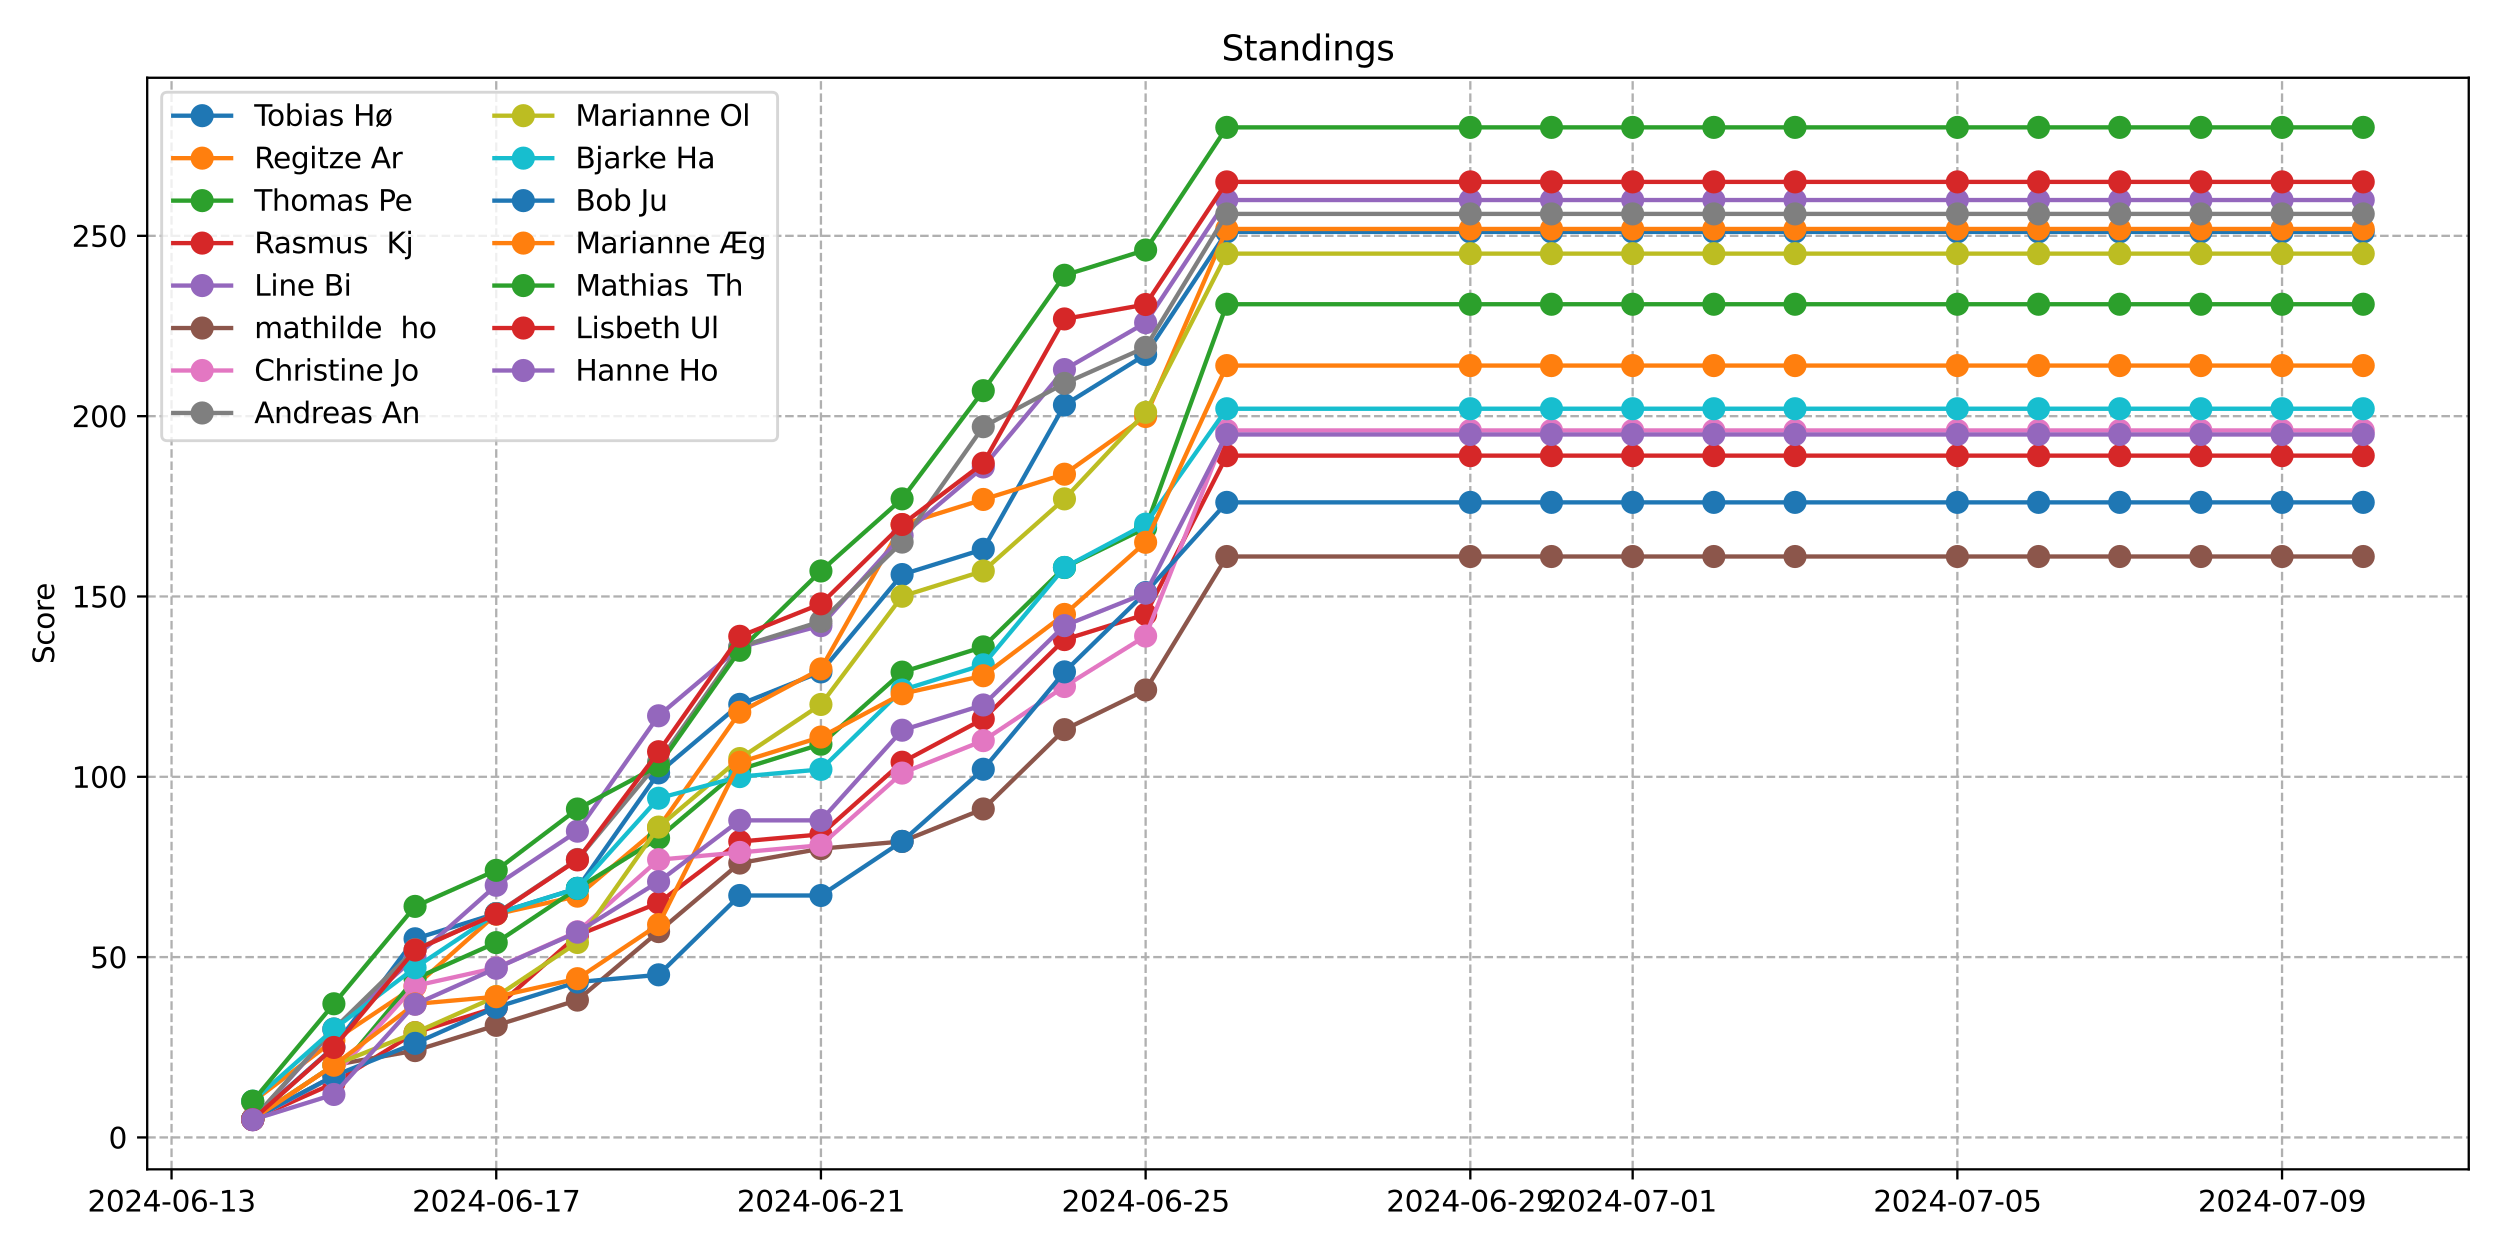 <?xml version="1.0" encoding="utf-8" standalone="no"?>
<!DOCTYPE svg PUBLIC "-//W3C//DTD SVG 1.1//EN"
  "http://www.w3.org/Graphics/SVG/1.1/DTD/svg11.dtd">
<svg xmlns:xlink="http://www.w3.org/1999/xlink" width="864pt" height="432pt" viewBox="0 0 864 432" xmlns="http://www.w3.org/2000/svg" version="1.1">
 <defs>
  <style type="text/css">*{stroke-linejoin: round; stroke-linecap: butt}</style>
 </defs>
 <g id="figure_1">
  <g id="patch_1">
   <path d="M 0 432 
L 864 432 
L 864 0 
L 0 0 
z
" style="fill: #ffffff"/>
  </g>
  <g id="axes_1">
   <g id="patch_2">
    <path d="M 50.87 404.12 
L 853.2 404.12 
L 853.2 26.88 
L 50.87 26.88 
z
" style="fill: #ffffff"/>
   </g>
   <g id="matplotlib.axis_1">
    <g id="xtick_1">
     <g id="line2d_1">
      <path d="M 59.286 404.12 
L 59.286 26.88 
" clip-path="url(#p9f10e972c0)" style="fill: none; stroke-dasharray: 2.96,1.28; stroke-dashoffset: 0; stroke: #b0b0b0; stroke-width: 0.8"/>
     </g>
     <g id="line2d_2">
      <defs>
       <path id="m11fbfcd98b" d="M 0 0 
L 0 3.5 
" style="stroke: #000000; stroke-width: 0.8"/>
      </defs>
      <g>
       <use xlink:href="#m11fbfcd98b" x="59.286" y="404.12" style="stroke: #000000; stroke-width: 0.8"/>
      </g>
     </g>
     <g id="text_1">
      <!-- 2024-06-13 -->
      <g transform="translate(30.228 418.718) scale(0.1 -0.1)">
       <defs>
        <path id="DejaVuSans-32" d="M 1228 531 
L 3431 531 
L 3431 0 
L 469 0 
L 469 531 
Q 828 903 1448 1529 
Q 2069 2156 2228 2338 
Q 2531 2678 2651 2914 
Q 2772 3150 2772 3378 
Q 2772 3750 2511 3984 
Q 2250 4219 1831 4219 
Q 1534 4219 1204 4116 
Q 875 4013 500 3803 
L 500 4441 
Q 881 4594 1212 4672 
Q 1544 4750 1819 4750 
Q 2544 4750 2975 4387 
Q 3406 4025 3406 3419 
Q 3406 3131 3298 2873 
Q 3191 2616 2906 2266 
Q 2828 2175 2409 1742 
Q 1991 1309 1228 531 
z
" transform="scale(0.016)"/>
        <path id="DejaVuSans-30" d="M 2034 4250 
Q 1547 4250 1301 3770 
Q 1056 3291 1056 2328 
Q 1056 1369 1301 889 
Q 1547 409 2034 409 
Q 2525 409 2770 889 
Q 3016 1369 3016 2328 
Q 3016 3291 2770 3770 
Q 2525 4250 2034 4250 
z
M 2034 4750 
Q 2819 4750 3233 4129 
Q 3647 3509 3647 2328 
Q 3647 1150 3233 529 
Q 2819 -91 2034 -91 
Q 1250 -91 836 529 
Q 422 1150 422 2328 
Q 422 3509 836 4129 
Q 1250 4750 2034 4750 
z
" transform="scale(0.016)"/>
        <path id="DejaVuSans-34" d="M 2419 4116 
L 825 1625 
L 2419 1625 
L 2419 4116 
z
M 2253 4666 
L 3047 4666 
L 3047 1625 
L 3713 1625 
L 3713 1100 
L 3047 1100 
L 3047 0 
L 2419 0 
L 2419 1100 
L 313 1100 
L 313 1709 
L 2253 4666 
z
" transform="scale(0.016)"/>
        <path id="DejaVuSans-2d" d="M 313 2009 
L 1997 2009 
L 1997 1497 
L 313 1497 
L 313 2009 
z
" transform="scale(0.016)"/>
        <path id="DejaVuSans-36" d="M 2113 2584 
Q 1688 2584 1439 2293 
Q 1191 2003 1191 1497 
Q 1191 994 1439 701 
Q 1688 409 2113 409 
Q 2538 409 2786 701 
Q 3034 994 3034 1497 
Q 3034 2003 2786 2293 
Q 2538 2584 2113 2584 
z
M 3366 4563 
L 3366 3988 
Q 3128 4100 2886 4159 
Q 2644 4219 2406 4219 
Q 1781 4219 1451 3797 
Q 1122 3375 1075 2522 
Q 1259 2794 1537 2939 
Q 1816 3084 2150 3084 
Q 2853 3084 3261 2657 
Q 3669 2231 3669 1497 
Q 3669 778 3244 343 
Q 2819 -91 2113 -91 
Q 1303 -91 875 529 
Q 447 1150 447 2328 
Q 447 3434 972 4092 
Q 1497 4750 2381 4750 
Q 2619 4750 2861 4703 
Q 3103 4656 3366 4563 
z
" transform="scale(0.016)"/>
        <path id="DejaVuSans-31" d="M 794 531 
L 1825 531 
L 1825 4091 
L 703 3866 
L 703 4441 
L 1819 4666 
L 2450 4666 
L 2450 531 
L 3481 531 
L 3481 0 
L 794 0 
L 794 531 
z
" transform="scale(0.016)"/>
        <path id="DejaVuSans-33" d="M 2597 2516 
Q 3050 2419 3304 2112 
Q 3559 1806 3559 1356 
Q 3559 666 3084 287 
Q 2609 -91 1734 -91 
Q 1441 -91 1130 -33 
Q 819 25 488 141 
L 488 750 
Q 750 597 1062 519 
Q 1375 441 1716 441 
Q 2309 441 2620 675 
Q 2931 909 2931 1356 
Q 2931 1769 2642 2001 
Q 2353 2234 1838 2234 
L 1294 2234 
L 1294 2753 
L 1863 2753 
Q 2328 2753 2575 2939 
Q 2822 3125 2822 3475 
Q 2822 3834 2567 4026 
Q 2313 4219 1838 4219 
Q 1578 4219 1281 4162 
Q 984 4106 628 3988 
L 628 4550 
Q 988 4650 1302 4700 
Q 1616 4750 1894 4750 
Q 2613 4750 3031 4423 
Q 3450 4097 3450 3541 
Q 3450 3153 3228 2886 
Q 3006 2619 2597 2516 
z
" transform="scale(0.016)"/>
       </defs>
       <use xlink:href="#DejaVuSans-32"/>
       <use xlink:href="#DejaVuSans-30" x="63.623"/>
       <use xlink:href="#DejaVuSans-32" x="127.246"/>
       <use xlink:href="#DejaVuSans-34" x="190.869"/>
       <use xlink:href="#DejaVuSans-2d" x="254.492"/>
       <use xlink:href="#DejaVuSans-30" x="290.576"/>
       <use xlink:href="#DejaVuSans-36" x="354.199"/>
       <use xlink:href="#DejaVuSans-2d" x="417.822"/>
       <use xlink:href="#DejaVuSans-31" x="453.906"/>
       <use xlink:href="#DejaVuSans-33" x="517.529"/>
      </g>
     </g>
    </g>
    <g id="xtick_2">
     <g id="line2d_3">
      <path d="M 171.5 404.12 
L 171.5 26.88 
" clip-path="url(#p9f10e972c0)" style="fill: none; stroke-dasharray: 2.96,1.28; stroke-dashoffset: 0; stroke: #b0b0b0; stroke-width: 0.8"/>
     </g>
     <g id="line2d_4">
      <g>
       <use xlink:href="#m11fbfcd98b" x="171.5" y="404.12" style="stroke: #000000; stroke-width: 0.8"/>
      </g>
     </g>
     <g id="text_2">
      <!-- 2024-06-17 -->
      <g transform="translate(142.442 418.718) scale(0.1 -0.1)">
       <defs>
        <path id="DejaVuSans-37" d="M 525 4666 
L 3525 4666 
L 3525 4397 
L 1831 0 
L 1172 0 
L 2766 4134 
L 525 4134 
L 525 4666 
z
" transform="scale(0.016)"/>
       </defs>
       <use xlink:href="#DejaVuSans-32"/>
       <use xlink:href="#DejaVuSans-30" x="63.623"/>
       <use xlink:href="#DejaVuSans-32" x="127.246"/>
       <use xlink:href="#DejaVuSans-34" x="190.869"/>
       <use xlink:href="#DejaVuSans-2d" x="254.492"/>
       <use xlink:href="#DejaVuSans-30" x="290.576"/>
       <use xlink:href="#DejaVuSans-36" x="354.199"/>
       <use xlink:href="#DejaVuSans-2d" x="417.822"/>
       <use xlink:href="#DejaVuSans-31" x="453.906"/>
       <use xlink:href="#DejaVuSans-37" x="517.529"/>
      </g>
     </g>
    </g>
    <g id="xtick_3">
     <g id="line2d_5">
      <path d="M 283.714 404.12 
L 283.714 26.88 
" clip-path="url(#p9f10e972c0)" style="fill: none; stroke-dasharray: 2.96,1.28; stroke-dashoffset: 0; stroke: #b0b0b0; stroke-width: 0.8"/>
     </g>
     <g id="line2d_6">
      <g>
       <use xlink:href="#m11fbfcd98b" x="283.714" y="404.12" style="stroke: #000000; stroke-width: 0.8"/>
      </g>
     </g>
     <g id="text_3">
      <!-- 2024-06-21 -->
      <g transform="translate(254.656 418.718) scale(0.1 -0.1)">
       <use xlink:href="#DejaVuSans-32"/>
       <use xlink:href="#DejaVuSans-30" x="63.623"/>
       <use xlink:href="#DejaVuSans-32" x="127.246"/>
       <use xlink:href="#DejaVuSans-34" x="190.869"/>
       <use xlink:href="#DejaVuSans-2d" x="254.492"/>
       <use xlink:href="#DejaVuSans-30" x="290.576"/>
       <use xlink:href="#DejaVuSans-36" x="354.199"/>
       <use xlink:href="#DejaVuSans-2d" x="417.822"/>
       <use xlink:href="#DejaVuSans-32" x="453.906"/>
       <use xlink:href="#DejaVuSans-31" x="517.529"/>
      </g>
     </g>
    </g>
    <g id="xtick_4">
     <g id="line2d_7">
      <path d="M 395.928 404.12 
L 395.928 26.88 
" clip-path="url(#p9f10e972c0)" style="fill: none; stroke-dasharray: 2.96,1.28; stroke-dashoffset: 0; stroke: #b0b0b0; stroke-width: 0.8"/>
     </g>
     <g id="line2d_8">
      <g>
       <use xlink:href="#m11fbfcd98b" x="395.928" y="404.12" style="stroke: #000000; stroke-width: 0.8"/>
      </g>
     </g>
     <g id="text_4">
      <!-- 2024-06-25 -->
      <g transform="translate(366.87 418.718) scale(0.1 -0.1)">
       <defs>
        <path id="DejaVuSans-35" d="M 691 4666 
L 3169 4666 
L 3169 4134 
L 1269 4134 
L 1269 2991 
Q 1406 3038 1543 3061 
Q 1681 3084 1819 3084 
Q 2600 3084 3056 2656 
Q 3513 2228 3513 1497 
Q 3513 744 3044 326 
Q 2575 -91 1722 -91 
Q 1428 -91 1123 -41 
Q 819 9 494 109 
L 494 744 
Q 775 591 1075 516 
Q 1375 441 1709 441 
Q 2250 441 2565 725 
Q 2881 1009 2881 1497 
Q 2881 1984 2565 2268 
Q 2250 2553 1709 2553 
Q 1456 2553 1204 2497 
Q 953 2441 691 2322 
L 691 4666 
z
" transform="scale(0.016)"/>
       </defs>
       <use xlink:href="#DejaVuSans-32"/>
       <use xlink:href="#DejaVuSans-30" x="63.623"/>
       <use xlink:href="#DejaVuSans-32" x="127.246"/>
       <use xlink:href="#DejaVuSans-34" x="190.869"/>
       <use xlink:href="#DejaVuSans-2d" x="254.492"/>
       <use xlink:href="#DejaVuSans-30" x="290.576"/>
       <use xlink:href="#DejaVuSans-36" x="354.199"/>
       <use xlink:href="#DejaVuSans-2d" x="417.822"/>
       <use xlink:href="#DejaVuSans-32" x="453.906"/>
       <use xlink:href="#DejaVuSans-35" x="517.529"/>
      </g>
     </g>
    </g>
    <g id="xtick_5">
     <g id="line2d_9">
      <path d="M 508.142 404.12 
L 508.142 26.88 
" clip-path="url(#p9f10e972c0)" style="fill: none; stroke-dasharray: 2.96,1.28; stroke-dashoffset: 0; stroke: #b0b0b0; stroke-width: 0.8"/>
     </g>
     <g id="line2d_10">
      <g>
       <use xlink:href="#m11fbfcd98b" x="508.142" y="404.12" style="stroke: #000000; stroke-width: 0.8"/>
      </g>
     </g>
     <g id="text_5">
      <!-- 2024-06-29 -->
      <g transform="translate(479.084 418.718) scale(0.1 -0.1)">
       <defs>
        <path id="DejaVuSans-39" d="M 703 97 
L 703 672 
Q 941 559 1184 500 
Q 1428 441 1663 441 
Q 2288 441 2617 861 
Q 2947 1281 2994 2138 
Q 2813 1869 2534 1725 
Q 2256 1581 1919 1581 
Q 1219 1581 811 2004 
Q 403 2428 403 3163 
Q 403 3881 828 4315 
Q 1253 4750 1959 4750 
Q 2769 4750 3195 4129 
Q 3622 3509 3622 2328 
Q 3622 1225 3098 567 
Q 2575 -91 1691 -91 
Q 1453 -91 1209 -44 
Q 966 3 703 97 
z
M 1959 2075 
Q 2384 2075 2632 2365 
Q 2881 2656 2881 3163 
Q 2881 3666 2632 3958 
Q 2384 4250 1959 4250 
Q 1534 4250 1286 3958 
Q 1038 3666 1038 3163 
Q 1038 2656 1286 2365 
Q 1534 2075 1959 2075 
z
" transform="scale(0.016)"/>
       </defs>
       <use xlink:href="#DejaVuSans-32"/>
       <use xlink:href="#DejaVuSans-30" x="63.623"/>
       <use xlink:href="#DejaVuSans-32" x="127.246"/>
       <use xlink:href="#DejaVuSans-34" x="190.869"/>
       <use xlink:href="#DejaVuSans-2d" x="254.492"/>
       <use xlink:href="#DejaVuSans-30" x="290.576"/>
       <use xlink:href="#DejaVuSans-36" x="354.199"/>
       <use xlink:href="#DejaVuSans-2d" x="417.822"/>
       <use xlink:href="#DejaVuSans-32" x="453.906"/>
       <use xlink:href="#DejaVuSans-39" x="517.529"/>
      </g>
     </g>
    </g>
    <g id="xtick_6">
     <g id="line2d_11">
      <path d="M 564.249 404.12 
L 564.249 26.88 
" clip-path="url(#p9f10e972c0)" style="fill: none; stroke-dasharray: 2.96,1.28; stroke-dashoffset: 0; stroke: #b0b0b0; stroke-width: 0.8"/>
     </g>
     <g id="line2d_12">
      <g>
       <use xlink:href="#m11fbfcd98b" x="564.249" y="404.12" style="stroke: #000000; stroke-width: 0.8"/>
      </g>
     </g>
     <g id="text_6">
      <!-- 2024-07-01 -->
      <g transform="translate(535.191 418.718) scale(0.1 -0.1)">
       <use xlink:href="#DejaVuSans-32"/>
       <use xlink:href="#DejaVuSans-30" x="63.623"/>
       <use xlink:href="#DejaVuSans-32" x="127.246"/>
       <use xlink:href="#DejaVuSans-34" x="190.869"/>
       <use xlink:href="#DejaVuSans-2d" x="254.492"/>
       <use xlink:href="#DejaVuSans-30" x="290.576"/>
       <use xlink:href="#DejaVuSans-37" x="354.199"/>
       <use xlink:href="#DejaVuSans-2d" x="417.822"/>
       <use xlink:href="#DejaVuSans-30" x="453.906"/>
       <use xlink:href="#DejaVuSans-31" x="517.529"/>
      </g>
     </g>
    </g>
    <g id="xtick_7">
     <g id="line2d_13">
      <path d="M 676.463 404.12 
L 676.463 26.88 
" clip-path="url(#p9f10e972c0)" style="fill: none; stroke-dasharray: 2.96,1.28; stroke-dashoffset: 0; stroke: #b0b0b0; stroke-width: 0.8"/>
     </g>
     <g id="line2d_14">
      <g>
       <use xlink:href="#m11fbfcd98b" x="676.463" y="404.12" style="stroke: #000000; stroke-width: 0.8"/>
      </g>
     </g>
     <g id="text_7">
      <!-- 2024-07-05 -->
      <g transform="translate(647.405 418.718) scale(0.1 -0.1)">
       <use xlink:href="#DejaVuSans-32"/>
       <use xlink:href="#DejaVuSans-30" x="63.623"/>
       <use xlink:href="#DejaVuSans-32" x="127.246"/>
       <use xlink:href="#DejaVuSans-34" x="190.869"/>
       <use xlink:href="#DejaVuSans-2d" x="254.492"/>
       <use xlink:href="#DejaVuSans-30" x="290.576"/>
       <use xlink:href="#DejaVuSans-37" x="354.199"/>
       <use xlink:href="#DejaVuSans-2d" x="417.822"/>
       <use xlink:href="#DejaVuSans-30" x="453.906"/>
       <use xlink:href="#DejaVuSans-35" x="517.529"/>
      </g>
     </g>
    </g>
    <g id="xtick_8">
     <g id="line2d_15">
      <path d="M 788.677 404.12 
L 788.677 26.88 
" clip-path="url(#p9f10e972c0)" style="fill: none; stroke-dasharray: 2.96,1.28; stroke-dashoffset: 0; stroke: #b0b0b0; stroke-width: 0.8"/>
     </g>
     <g id="line2d_16">
      <g>
       <use xlink:href="#m11fbfcd98b" x="788.677" y="404.12" style="stroke: #000000; stroke-width: 0.8"/>
      </g>
     </g>
     <g id="text_8">
      <!-- 2024-07-09 -->
      <g transform="translate(759.619 418.718) scale(0.1 -0.1)">
       <use xlink:href="#DejaVuSans-32"/>
       <use xlink:href="#DejaVuSans-30" x="63.623"/>
       <use xlink:href="#DejaVuSans-32" x="127.246"/>
       <use xlink:href="#DejaVuSans-34" x="190.869"/>
       <use xlink:href="#DejaVuSans-2d" x="254.492"/>
       <use xlink:href="#DejaVuSans-30" x="290.576"/>
       <use xlink:href="#DejaVuSans-37" x="354.199"/>
       <use xlink:href="#DejaVuSans-2d" x="417.822"/>
       <use xlink:href="#DejaVuSans-30" x="453.906"/>
       <use xlink:href="#DejaVuSans-39" x="517.529"/>
      </g>
     </g>
    </g>
   </g>
   <g id="matplotlib.axis_2">
    <g id="ytick_1">
     <g id="line2d_17">
      <path d="M 50.87 393.101 
L 853.2 393.101 
" clip-path="url(#p9f10e972c0)" style="fill: none; stroke-dasharray: 2.96,1.28; stroke-dashoffset: 0; stroke: #b0b0b0; stroke-width: 0.8"/>
     </g>
     <g id="line2d_18">
      <defs>
       <path id="m5e55880333" d="M 0 0 
L -3.5 0 
" style="stroke: #000000; stroke-width: 0.8"/>
      </defs>
      <g>
       <use xlink:href="#m5e55880333" x="50.87" y="393.101" style="stroke: #000000; stroke-width: 0.8"/>
      </g>
     </g>
     <g id="text_9">
      <!-- 0 -->
      <g transform="translate(37.508 396.9) scale(0.1 -0.1)">
       <use xlink:href="#DejaVuSans-30"/>
      </g>
     </g>
    </g>
    <g id="ytick_2">
     <g id="line2d_19">
      <path d="M 50.87 330.78 
L 853.2 330.78 
" clip-path="url(#p9f10e972c0)" style="fill: none; stroke-dasharray: 2.96,1.28; stroke-dashoffset: 0; stroke: #b0b0b0; stroke-width: 0.8"/>
     </g>
     <g id="line2d_20">
      <g>
       <use xlink:href="#m5e55880333" x="50.87" y="330.78" style="stroke: #000000; stroke-width: 0.8"/>
      </g>
     </g>
     <g id="text_10">
      <!-- 50 -->
      <g transform="translate(31.145 334.58) scale(0.1 -0.1)">
       <use xlink:href="#DejaVuSans-35"/>
       <use xlink:href="#DejaVuSans-30" x="63.623"/>
      </g>
     </g>
    </g>
    <g id="ytick_3">
     <g id="line2d_21">
      <path d="M 50.87 268.46 
L 853.2 268.46 
" clip-path="url(#p9f10e972c0)" style="fill: none; stroke-dasharray: 2.96,1.28; stroke-dashoffset: 0; stroke: #b0b0b0; stroke-width: 0.8"/>
     </g>
     <g id="line2d_22">
      <g>
       <use xlink:href="#m5e55880333" x="50.87" y="268.46" style="stroke: #000000; stroke-width: 0.8"/>
      </g>
     </g>
     <g id="text_11">
      <!-- 100 -->
      <g transform="translate(24.782 272.259) scale(0.1 -0.1)">
       <use xlink:href="#DejaVuSans-31"/>
       <use xlink:href="#DejaVuSans-30" x="63.623"/>
       <use xlink:href="#DejaVuSans-30" x="127.246"/>
      </g>
     </g>
    </g>
    <g id="ytick_4">
     <g id="line2d_23">
      <path d="M 50.87 206.14 
L 853.2 206.14 
" clip-path="url(#p9f10e972c0)" style="fill: none; stroke-dasharray: 2.96,1.28; stroke-dashoffset: 0; stroke: #b0b0b0; stroke-width: 0.8"/>
     </g>
     <g id="line2d_24">
      <g>
       <use xlink:href="#m5e55880333" x="50.87" y="206.14" style="stroke: #000000; stroke-width: 0.8"/>
      </g>
     </g>
     <g id="text_12">
      <!-- 150 -->
      <g transform="translate(24.782 209.939) scale(0.1 -0.1)">
       <use xlink:href="#DejaVuSans-31"/>
       <use xlink:href="#DejaVuSans-35" x="63.623"/>
       <use xlink:href="#DejaVuSans-30" x="127.246"/>
      </g>
     </g>
    </g>
    <g id="ytick_5">
     <g id="line2d_25">
      <path d="M 50.87 143.82 
L 853.2 143.82 
" clip-path="url(#p9f10e972c0)" style="fill: none; stroke-dasharray: 2.96,1.28; stroke-dashoffset: 0; stroke: #b0b0b0; stroke-width: 0.8"/>
     </g>
     <g id="line2d_26">
      <g>
       <use xlink:href="#m5e55880333" x="50.87" y="143.82" style="stroke: #000000; stroke-width: 0.8"/>
      </g>
     </g>
     <g id="text_13">
      <!-- 200 -->
      <g transform="translate(24.782 147.619) scale(0.1 -0.1)">
       <use xlink:href="#DejaVuSans-32"/>
       <use xlink:href="#DejaVuSans-30" x="63.623"/>
       <use xlink:href="#DejaVuSans-30" x="127.246"/>
      </g>
     </g>
    </g>
    <g id="ytick_6">
     <g id="line2d_27">
      <path d="M 50.87 81.5 
L 853.2 81.5 
" clip-path="url(#p9f10e972c0)" style="fill: none; stroke-dasharray: 2.96,1.28; stroke-dashoffset: 0; stroke: #b0b0b0; stroke-width: 0.8"/>
     </g>
     <g id="line2d_28">
      <g>
       <use xlink:href="#m5e55880333" x="50.87" y="81.5" style="stroke: #000000; stroke-width: 0.8"/>
      </g>
     </g>
     <g id="text_14">
      <!-- 250 -->
      <g transform="translate(24.782 85.299) scale(0.1 -0.1)">
       <use xlink:href="#DejaVuSans-32"/>
       <use xlink:href="#DejaVuSans-35" x="63.623"/>
       <use xlink:href="#DejaVuSans-30" x="127.246"/>
      </g>
     </g>
    </g>
    <g id="text_15">
     <!-- Score -->
     <g transform="translate(18.703 229.502) rotate(-90) scale(0.1 -0.1)">
      <defs>
       <path id="DejaVuSans-53" d="M 3425 4513 
L 3425 3897 
Q 3066 4069 2747 4153 
Q 2428 4238 2131 4238 
Q 1616 4238 1336 4038 
Q 1056 3838 1056 3469 
Q 1056 3159 1242 3001 
Q 1428 2844 1947 2747 
L 2328 2669 
Q 3034 2534 3370 2195 
Q 3706 1856 3706 1288 
Q 3706 609 3251 259 
Q 2797 -91 1919 -91 
Q 1588 -91 1214 -16 
Q 841 59 441 206 
L 441 856 
Q 825 641 1194 531 
Q 1563 422 1919 422 
Q 2459 422 2753 634 
Q 3047 847 3047 1241 
Q 3047 1584 2836 1778 
Q 2625 1972 2144 2069 
L 1759 2144 
Q 1053 2284 737 2584 
Q 422 2884 422 3419 
Q 422 4038 858 4394 
Q 1294 4750 2059 4750 
Q 2388 4750 2728 4690 
Q 3069 4631 3425 4513 
z
" transform="scale(0.016)"/>
       <path id="DejaVuSans-63" d="M 3122 3366 
L 3122 2828 
Q 2878 2963 2633 3030 
Q 2388 3097 2138 3097 
Q 1578 3097 1268 2742 
Q 959 2388 959 1747 
Q 959 1106 1268 751 
Q 1578 397 2138 397 
Q 2388 397 2633 464 
Q 2878 531 3122 666 
L 3122 134 
Q 2881 22 2623 -34 
Q 2366 -91 2075 -91 
Q 1284 -91 818 406 
Q 353 903 353 1747 
Q 353 2603 823 3093 
Q 1294 3584 2113 3584 
Q 2378 3584 2631 3529 
Q 2884 3475 3122 3366 
z
" transform="scale(0.016)"/>
       <path id="DejaVuSans-6f" d="M 1959 3097 
Q 1497 3097 1228 2736 
Q 959 2375 959 1747 
Q 959 1119 1226 758 
Q 1494 397 1959 397 
Q 2419 397 2687 759 
Q 2956 1122 2956 1747 
Q 2956 2369 2687 2733 
Q 2419 3097 1959 3097 
z
M 1959 3584 
Q 2709 3584 3137 3096 
Q 3566 2609 3566 1747 
Q 3566 888 3137 398 
Q 2709 -91 1959 -91 
Q 1206 -91 779 398 
Q 353 888 353 1747 
Q 353 2609 779 3096 
Q 1206 3584 1959 3584 
z
" transform="scale(0.016)"/>
       <path id="DejaVuSans-72" d="M 2631 2963 
Q 2534 3019 2420 3045 
Q 2306 3072 2169 3072 
Q 1681 3072 1420 2755 
Q 1159 2438 1159 1844 
L 1159 0 
L 581 0 
L 581 3500 
L 1159 3500 
L 1159 2956 
Q 1341 3275 1631 3429 
Q 1922 3584 2338 3584 
Q 2397 3584 2469 3576 
Q 2541 3569 2628 3553 
L 2631 2963 
z
" transform="scale(0.016)"/>
       <path id="DejaVuSans-65" d="M 3597 1894 
L 3597 1613 
L 953 1613 
Q 991 1019 1311 708 
Q 1631 397 2203 397 
Q 2534 397 2845 478 
Q 3156 559 3463 722 
L 3463 178 
Q 3153 47 2828 -22 
Q 2503 -91 2169 -91 
Q 1331 -91 842 396 
Q 353 884 353 1716 
Q 353 2575 817 3079 
Q 1281 3584 2069 3584 
Q 2775 3584 3186 3129 
Q 3597 2675 3597 1894 
z
M 3022 2063 
Q 3016 2534 2758 2815 
Q 2500 3097 2075 3097 
Q 1594 3097 1305 2825 
Q 1016 2553 972 2059 
L 3022 2063 
z
" transform="scale(0.016)"/>
      </defs>
      <use xlink:href="#DejaVuSans-53"/>
      <use xlink:href="#DejaVuSans-63" x="63.477"/>
      <use xlink:href="#DejaVuSans-6f" x="118.457"/>
      <use xlink:href="#DejaVuSans-72" x="179.639"/>
      <use xlink:href="#DejaVuSans-65" x="218.502"/>
     </g>
    </g>
   </g>
   <g id="line2d_29">
    <path d="M 87.34 386.764 
L 115.393 361.836 
L 143.447 324.444 
L 171.5 315.719 
L 199.554 306.995 
L 227.607 267.11 
L 255.661 243.428 
L 283.714 232.211 
L 311.768 198.558 
L 339.821 189.833 
L 367.875 139.977 
L 395.928 122.527 
L 423.982 80.149 
L 508.142 80.149 
L 536.195 80.149 
L 564.249 80.149 
L 592.302 80.149 
L 620.356 80.149 
L 676.463 80.149 
L 704.516 80.149 
L 732.57 80.149 
L 760.623 80.149 
L 788.677 80.149 
L 816.73 80.149 
" clip-path="url(#p9f10e972c0)" style="fill: none; stroke: #1f77b4; stroke-width: 1.5; stroke-linecap: square"/>
    <defs>
     <path id="me10a7197f8" d="M 0 3.5 
C 0.928 3.5 1.819 3.131 2.475 2.475 
C 3.131 1.819 3.5 0.928 3.5 0 
C 3.5 -0.928 3.131 -1.819 2.475 -2.475 
C 1.819 -3.131 0.928 -3.5 0 -3.5 
C -0.928 -3.5 -1.819 -3.131 -2.475 -2.475 
C -3.131 -1.819 -3.5 -0.928 -3.5 0 
C -3.5 0.928 -3.131 1.819 -2.475 2.475 
C -1.819 3.131 -0.928 3.5 0 3.5 
z
" style="stroke: #1f77b4"/>
    </defs>
    <g clip-path="url(#p9f10e972c0)">
     <use xlink:href="#me10a7197f8" x="87.34" y="386.764" style="fill: #1f77b4; stroke: #1f77b4"/>
     <use xlink:href="#me10a7197f8" x="115.393" y="361.836" style="fill: #1f77b4; stroke: #1f77b4"/>
     <use xlink:href="#me10a7197f8" x="143.447" y="324.444" style="fill: #1f77b4; stroke: #1f77b4"/>
     <use xlink:href="#me10a7197f8" x="171.5" y="315.719" style="fill: #1f77b4; stroke: #1f77b4"/>
     <use xlink:href="#me10a7197f8" x="199.554" y="306.995" style="fill: #1f77b4; stroke: #1f77b4"/>
     <use xlink:href="#me10a7197f8" x="227.607" y="267.11" style="fill: #1f77b4; stroke: #1f77b4"/>
     <use xlink:href="#me10a7197f8" x="255.661" y="243.428" style="fill: #1f77b4; stroke: #1f77b4"/>
     <use xlink:href="#me10a7197f8" x="283.714" y="232.211" style="fill: #1f77b4; stroke: #1f77b4"/>
     <use xlink:href="#me10a7197f8" x="311.768" y="198.558" style="fill: #1f77b4; stroke: #1f77b4"/>
     <use xlink:href="#me10a7197f8" x="339.821" y="189.833" style="fill: #1f77b4; stroke: #1f77b4"/>
     <use xlink:href="#me10a7197f8" x="367.875" y="139.977" style="fill: #1f77b4; stroke: #1f77b4"/>
     <use xlink:href="#me10a7197f8" x="395.928" y="122.527" style="fill: #1f77b4; stroke: #1f77b4"/>
     <use xlink:href="#me10a7197f8" x="423.982" y="80.149" style="fill: #1f77b4; stroke: #1f77b4"/>
     <use xlink:href="#me10a7197f8" x="508.142" y="80.149" style="fill: #1f77b4; stroke: #1f77b4"/>
     <use xlink:href="#me10a7197f8" x="536.195" y="80.149" style="fill: #1f77b4; stroke: #1f77b4"/>
     <use xlink:href="#me10a7197f8" x="564.249" y="80.149" style="fill: #1f77b4; stroke: #1f77b4"/>
     <use xlink:href="#me10a7197f8" x="592.302" y="80.149" style="fill: #1f77b4; stroke: #1f77b4"/>
     <use xlink:href="#me10a7197f8" x="620.356" y="80.149" style="fill: #1f77b4; stroke: #1f77b4"/>
     <use xlink:href="#me10a7197f8" x="676.463" y="80.149" style="fill: #1f77b4; stroke: #1f77b4"/>
     <use xlink:href="#me10a7197f8" x="704.516" y="80.149" style="fill: #1f77b4; stroke: #1f77b4"/>
     <use xlink:href="#me10a7197f8" x="732.57" y="80.149" style="fill: #1f77b4; stroke: #1f77b4"/>
     <use xlink:href="#me10a7197f8" x="760.623" y="80.149" style="fill: #1f77b4; stroke: #1f77b4"/>
     <use xlink:href="#me10a7197f8" x="788.677" y="80.149" style="fill: #1f77b4; stroke: #1f77b4"/>
     <use xlink:href="#me10a7197f8" x="816.73" y="80.149" style="fill: #1f77b4; stroke: #1f77b4"/>
    </g>
   </g>
   <g id="line2d_30">
    <path d="M 87.34 380.76 
L 115.393 359.571 
L 143.447 340.875 
L 171.5 315.947 
L 199.554 309.715 
L 227.607 286.033 
L 255.661 246.148 
L 283.714 231.191 
L 311.768 181.335 
L 339.821 172.61 
L 367.875 163.885 
L 395.928 143.943 
L 423.982 79.13 
L 508.142 79.13 
L 536.195 79.13 
L 564.249 79.13 
L 592.302 79.13 
L 620.356 79.13 
L 676.463 79.13 
L 704.516 79.13 
L 732.57 79.13 
L 760.623 79.13 
L 788.677 79.13 
L 816.73 79.13 
" clip-path="url(#p9f10e972c0)" style="fill: none; stroke: #ff7f0e; stroke-width: 1.5; stroke-linecap: square"/>
    <defs>
     <path id="m9a1bd63ed8" d="M 0 3.5 
C 0.928 3.5 1.819 3.131 2.475 2.475 
C 3.131 1.819 3.5 0.928 3.5 0 
C 3.5 -0.928 3.131 -1.819 2.475 -2.475 
C 1.819 -3.131 0.928 -3.5 0 -3.5 
C -0.928 -3.5 -1.819 -3.131 -2.475 -2.475 
C -3.131 -1.819 -3.5 -0.928 -3.5 0 
C -3.5 0.928 -3.131 1.819 -2.475 2.475 
C -1.819 3.131 -0.928 3.5 0 3.5 
z
" style="stroke: #ff7f0e"/>
    </defs>
    <g clip-path="url(#p9f10e972c0)">
     <use xlink:href="#m9a1bd63ed8" x="87.34" y="380.76" style="fill: #ff7f0e; stroke: #ff7f0e"/>
     <use xlink:href="#m9a1bd63ed8" x="115.393" y="359.571" style="fill: #ff7f0e; stroke: #ff7f0e"/>
     <use xlink:href="#m9a1bd63ed8" x="143.447" y="340.875" style="fill: #ff7f0e; stroke: #ff7f0e"/>
     <use xlink:href="#m9a1bd63ed8" x="171.5" y="315.947" style="fill: #ff7f0e; stroke: #ff7f0e"/>
     <use xlink:href="#m9a1bd63ed8" x="199.554" y="309.715" style="fill: #ff7f0e; stroke: #ff7f0e"/>
     <use xlink:href="#m9a1bd63ed8" x="227.607" y="286.033" style="fill: #ff7f0e; stroke: #ff7f0e"/>
     <use xlink:href="#m9a1bd63ed8" x="255.661" y="246.148" style="fill: #ff7f0e; stroke: #ff7f0e"/>
     <use xlink:href="#m9a1bd63ed8" x="283.714" y="231.191" style="fill: #ff7f0e; stroke: #ff7f0e"/>
     <use xlink:href="#m9a1bd63ed8" x="311.768" y="181.335" style="fill: #ff7f0e; stroke: #ff7f0e"/>
     <use xlink:href="#m9a1bd63ed8" x="339.821" y="172.61" style="fill: #ff7f0e; stroke: #ff7f0e"/>
     <use xlink:href="#m9a1bd63ed8" x="367.875" y="163.885" style="fill: #ff7f0e; stroke: #ff7f0e"/>
     <use xlink:href="#m9a1bd63ed8" x="395.928" y="143.943" style="fill: #ff7f0e; stroke: #ff7f0e"/>
     <use xlink:href="#m9a1bd63ed8" x="423.982" y="79.13" style="fill: #ff7f0e; stroke: #ff7f0e"/>
     <use xlink:href="#m9a1bd63ed8" x="508.142" y="79.13" style="fill: #ff7f0e; stroke: #ff7f0e"/>
     <use xlink:href="#m9a1bd63ed8" x="536.195" y="79.13" style="fill: #ff7f0e; stroke: #ff7f0e"/>
     <use xlink:href="#m9a1bd63ed8" x="564.249" y="79.13" style="fill: #ff7f0e; stroke: #ff7f0e"/>
     <use xlink:href="#m9a1bd63ed8" x="592.302" y="79.13" style="fill: #ff7f0e; stroke: #ff7f0e"/>
     <use xlink:href="#m9a1bd63ed8" x="620.356" y="79.13" style="fill: #ff7f0e; stroke: #ff7f0e"/>
     <use xlink:href="#m9a1bd63ed8" x="676.463" y="79.13" style="fill: #ff7f0e; stroke: #ff7f0e"/>
     <use xlink:href="#m9a1bd63ed8" x="704.516" y="79.13" style="fill: #ff7f0e; stroke: #ff7f0e"/>
     <use xlink:href="#m9a1bd63ed8" x="732.57" y="79.13" style="fill: #ff7f0e; stroke: #ff7f0e"/>
     <use xlink:href="#m9a1bd63ed8" x="760.623" y="79.13" style="fill: #ff7f0e; stroke: #ff7f0e"/>
     <use xlink:href="#m9a1bd63ed8" x="788.677" y="79.13" style="fill: #ff7f0e; stroke: #ff7f0e"/>
     <use xlink:href="#m9a1bd63ed8" x="816.73" y="79.13" style="fill: #ff7f0e; stroke: #ff7f0e"/>
    </g>
   </g>
   <g id="line2d_31">
    <path d="M 87.34 386.838 
L 115.393 371.881 
L 143.447 338.228 
L 171.5 325.764 
L 199.554 307.068 
L 227.607 289.618 
L 255.661 265.937 
L 283.714 257.212 
L 311.768 232.284 
L 339.821 223.559 
L 367.875 196.138 
L 395.928 182.428 
L 423.982 105.151 
L 508.142 105.151 
L 536.195 105.151 
L 564.249 105.151 
L 592.302 105.151 
L 620.356 105.151 
L 676.463 105.151 
L 704.516 105.151 
L 732.57 105.151 
L 760.623 105.151 
L 788.677 105.151 
L 816.73 105.151 
" clip-path="url(#p9f10e972c0)" style="fill: none; stroke: #2ca02c; stroke-width: 1.5; stroke-linecap: square"/>
    <defs>
     <path id="mb8e3d1b7f8" d="M 0 3.5 
C 0.928 3.5 1.819 3.131 2.475 2.475 
C 3.131 1.819 3.5 0.928 3.5 0 
C 3.5 -0.928 3.131 -1.819 2.475 -2.475 
C 1.819 -3.131 0.928 -3.5 0 -3.5 
C -0.928 -3.5 -1.819 -3.131 -2.475 -2.475 
C -3.131 -1.819 -3.5 -0.928 -3.5 0 
C -3.5 0.928 -3.131 1.819 -2.475 2.475 
C -1.819 3.131 -0.928 3.5 0 3.5 
z
" style="stroke: #2ca02c"/>
    </defs>
    <g clip-path="url(#p9f10e972c0)">
     <use xlink:href="#mb8e3d1b7f8" x="87.34" y="386.838" style="fill: #2ca02c; stroke: #2ca02c"/>
     <use xlink:href="#mb8e3d1b7f8" x="115.393" y="371.881" style="fill: #2ca02c; stroke: #2ca02c"/>
     <use xlink:href="#mb8e3d1b7f8" x="143.447" y="338.228" style="fill: #2ca02c; stroke: #2ca02c"/>
     <use xlink:href="#mb8e3d1b7f8" x="171.5" y="325.764" style="fill: #2ca02c; stroke: #2ca02c"/>
     <use xlink:href="#mb8e3d1b7f8" x="199.554" y="307.068" style="fill: #2ca02c; stroke: #2ca02c"/>
     <use xlink:href="#mb8e3d1b7f8" x="227.607" y="289.618" style="fill: #2ca02c; stroke: #2ca02c"/>
     <use xlink:href="#mb8e3d1b7f8" x="255.661" y="265.937" style="fill: #2ca02c; stroke: #2ca02c"/>
     <use xlink:href="#mb8e3d1b7f8" x="283.714" y="257.212" style="fill: #2ca02c; stroke: #2ca02c"/>
     <use xlink:href="#mb8e3d1b7f8" x="311.768" y="232.284" style="fill: #2ca02c; stroke: #2ca02c"/>
     <use xlink:href="#mb8e3d1b7f8" x="339.821" y="223.559" style="fill: #2ca02c; stroke: #2ca02c"/>
     <use xlink:href="#mb8e3d1b7f8" x="367.875" y="196.138" style="fill: #2ca02c; stroke: #2ca02c"/>
     <use xlink:href="#mb8e3d1b7f8" x="395.928" y="182.428" style="fill: #2ca02c; stroke: #2ca02c"/>
     <use xlink:href="#mb8e3d1b7f8" x="423.982" y="105.151" style="fill: #2ca02c; stroke: #2ca02c"/>
     <use xlink:href="#mb8e3d1b7f8" x="508.142" y="105.151" style="fill: #2ca02c; stroke: #2ca02c"/>
     <use xlink:href="#mb8e3d1b7f8" x="536.195" y="105.151" style="fill: #2ca02c; stroke: #2ca02c"/>
     <use xlink:href="#mb8e3d1b7f8" x="564.249" y="105.151" style="fill: #2ca02c; stroke: #2ca02c"/>
     <use xlink:href="#mb8e3d1b7f8" x="592.302" y="105.151" style="fill: #2ca02c; stroke: #2ca02c"/>
     <use xlink:href="#mb8e3d1b7f8" x="620.356" y="105.151" style="fill: #2ca02c; stroke: #2ca02c"/>
     <use xlink:href="#mb8e3d1b7f8" x="676.463" y="105.151" style="fill: #2ca02c; stroke: #2ca02c"/>
     <use xlink:href="#mb8e3d1b7f8" x="704.516" y="105.151" style="fill: #2ca02c; stroke: #2ca02c"/>
     <use xlink:href="#mb8e3d1b7f8" x="732.57" y="105.151" style="fill: #2ca02c; stroke: #2ca02c"/>
     <use xlink:href="#mb8e3d1b7f8" x="760.623" y="105.151" style="fill: #2ca02c; stroke: #2ca02c"/>
     <use xlink:href="#mb8e3d1b7f8" x="788.677" y="105.151" style="fill: #2ca02c; stroke: #2ca02c"/>
     <use xlink:href="#mb8e3d1b7f8" x="816.73" y="105.151" style="fill: #2ca02c; stroke: #2ca02c"/>
    </g>
   </g>
   <g id="line2d_32">
    <path d="M 87.34 386.813 
L 115.393 374.349 
L 143.447 356.9 
L 171.5 348.175 
L 199.554 323.247 
L 227.607 312.029 
L 255.661 290.84 
L 283.714 288.348 
L 311.768 263.42 
L 339.821 248.463 
L 367.875 221.042 
L 395.928 212.317 
L 423.982 157.475 
L 508.142 157.475 
L 536.195 157.475 
L 564.249 157.475 
L 592.302 157.475 
L 620.356 157.475 
L 676.463 157.475 
L 704.516 157.475 
L 732.57 157.475 
L 760.623 157.475 
L 788.677 157.475 
L 816.73 157.475 
" clip-path="url(#p9f10e972c0)" style="fill: none; stroke: #d62728; stroke-width: 1.5; stroke-linecap: square"/>
    <defs>
     <path id="m49b6ae15ab" d="M 0 3.5 
C 0.928 3.5 1.819 3.131 2.475 2.475 
C 3.131 1.819 3.5 0.928 3.5 0 
C 3.5 -0.928 3.131 -1.819 2.475 -2.475 
C 1.819 -3.131 0.928 -3.5 0 -3.5 
C -0.928 -3.5 -1.819 -3.131 -2.475 -2.475 
C -3.131 -1.819 -3.5 -0.928 -3.5 0 
C -3.5 0.928 -3.131 1.819 -2.475 2.475 
C -1.819 3.131 -0.928 3.5 0 3.5 
z
" style="stroke: #d62728"/>
    </defs>
    <g clip-path="url(#p9f10e972c0)">
     <use xlink:href="#m49b6ae15ab" x="87.34" y="386.813" style="fill: #d62728; stroke: #d62728"/>
     <use xlink:href="#m49b6ae15ab" x="115.393" y="374.349" style="fill: #d62728; stroke: #d62728"/>
     <use xlink:href="#m49b6ae15ab" x="143.447" y="356.9" style="fill: #d62728; stroke: #d62728"/>
     <use xlink:href="#m49b6ae15ab" x="171.5" y="348.175" style="fill: #d62728; stroke: #d62728"/>
     <use xlink:href="#m49b6ae15ab" x="199.554" y="323.247" style="fill: #d62728; stroke: #d62728"/>
     <use xlink:href="#m49b6ae15ab" x="227.607" y="312.029" style="fill: #d62728; stroke: #d62728"/>
     <use xlink:href="#m49b6ae15ab" x="255.661" y="290.84" style="fill: #d62728; stroke: #d62728"/>
     <use xlink:href="#m49b6ae15ab" x="283.714" y="288.348" style="fill: #d62728; stroke: #d62728"/>
     <use xlink:href="#m49b6ae15ab" x="311.768" y="263.42" style="fill: #d62728; stroke: #d62728"/>
     <use xlink:href="#m49b6ae15ab" x="339.821" y="248.463" style="fill: #d62728; stroke: #d62728"/>
     <use xlink:href="#m49b6ae15ab" x="367.875" y="221.042" style="fill: #d62728; stroke: #d62728"/>
     <use xlink:href="#m49b6ae15ab" x="395.928" y="212.317" style="fill: #d62728; stroke: #d62728"/>
     <use xlink:href="#m49b6ae15ab" x="423.982" y="157.475" style="fill: #d62728; stroke: #d62728"/>
     <use xlink:href="#m49b6ae15ab" x="508.142" y="157.475" style="fill: #d62728; stroke: #d62728"/>
     <use xlink:href="#m49b6ae15ab" x="536.195" y="157.475" style="fill: #d62728; stroke: #d62728"/>
     <use xlink:href="#m49b6ae15ab" x="564.249" y="157.475" style="fill: #d62728; stroke: #d62728"/>
     <use xlink:href="#m49b6ae15ab" x="592.302" y="157.475" style="fill: #d62728; stroke: #d62728"/>
     <use xlink:href="#m49b6ae15ab" x="620.356" y="157.475" style="fill: #d62728; stroke: #d62728"/>
     <use xlink:href="#m49b6ae15ab" x="676.463" y="157.475" style="fill: #d62728; stroke: #d62728"/>
     <use xlink:href="#m49b6ae15ab" x="704.516" y="157.475" style="fill: #d62728; stroke: #d62728"/>
     <use xlink:href="#m49b6ae15ab" x="732.57" y="157.475" style="fill: #d62728; stroke: #d62728"/>
     <use xlink:href="#m49b6ae15ab" x="760.623" y="157.475" style="fill: #d62728; stroke: #d62728"/>
     <use xlink:href="#m49b6ae15ab" x="788.677" y="157.475" style="fill: #d62728; stroke: #d62728"/>
     <use xlink:href="#m49b6ae15ab" x="816.73" y="157.475" style="fill: #d62728; stroke: #d62728"/>
    </g>
   </g>
   <g id="line2d_33">
    <path d="M 87.34 386.972 
L 115.393 355.812 
L 143.447 330.884 
L 171.5 305.956 
L 199.554 287.26 
L 227.607 247.375 
L 255.661 223.694 
L 283.714 216.215 
L 311.768 185.055 
L 339.821 161.373 
L 367.875 127.721 
L 395.928 111.517 
L 423.982 69.14 
L 508.142 69.14 
L 536.195 69.14 
L 564.249 69.14 
L 592.302 69.14 
L 620.356 69.14 
L 676.463 69.14 
L 704.516 69.14 
L 732.57 69.14 
L 760.623 69.14 
L 788.677 69.14 
L 816.73 69.14 
" clip-path="url(#p9f10e972c0)" style="fill: none; stroke: #9467bd; stroke-width: 1.5; stroke-linecap: square"/>
    <defs>
     <path id="m31a89a798f" d="M 0 3.5 
C 0.928 3.5 1.819 3.131 2.475 2.475 
C 3.131 1.819 3.5 0.928 3.5 0 
C 3.5 -0.928 3.131 -1.819 2.475 -2.475 
C 1.819 -3.131 0.928 -3.5 0 -3.5 
C -0.928 -3.5 -1.819 -3.131 -2.475 -2.475 
C -3.131 -1.819 -3.5 -0.928 -3.5 0 
C -3.5 0.928 -3.131 1.819 -2.475 2.475 
C -1.819 3.131 -0.928 3.5 0 3.5 
z
" style="stroke: #9467bd"/>
    </defs>
    <g clip-path="url(#p9f10e972c0)">
     <use xlink:href="#m31a89a798f" x="87.34" y="386.972" style="fill: #9467bd; stroke: #9467bd"/>
     <use xlink:href="#m31a89a798f" x="115.393" y="355.812" style="fill: #9467bd; stroke: #9467bd"/>
     <use xlink:href="#m31a89a798f" x="143.447" y="330.884" style="fill: #9467bd; stroke: #9467bd"/>
     <use xlink:href="#m31a89a798f" x="171.5" y="305.956" style="fill: #9467bd; stroke: #9467bd"/>
     <use xlink:href="#m31a89a798f" x="199.554" y="287.26" style="fill: #9467bd; stroke: #9467bd"/>
     <use xlink:href="#m31a89a798f" x="227.607" y="247.375" style="fill: #9467bd; stroke: #9467bd"/>
     <use xlink:href="#m31a89a798f" x="255.661" y="223.694" style="fill: #9467bd; stroke: #9467bd"/>
     <use xlink:href="#m31a89a798f" x="283.714" y="216.215" style="fill: #9467bd; stroke: #9467bd"/>
     <use xlink:href="#m31a89a798f" x="311.768" y="185.055" style="fill: #9467bd; stroke: #9467bd"/>
     <use xlink:href="#m31a89a798f" x="339.821" y="161.373" style="fill: #9467bd; stroke: #9467bd"/>
     <use xlink:href="#m31a89a798f" x="367.875" y="127.721" style="fill: #9467bd; stroke: #9467bd"/>
     <use xlink:href="#m31a89a798f" x="395.928" y="111.517" style="fill: #9467bd; stroke: #9467bd"/>
     <use xlink:href="#m31a89a798f" x="423.982" y="69.14" style="fill: #9467bd; stroke: #9467bd"/>
     <use xlink:href="#m31a89a798f" x="508.142" y="69.14" style="fill: #9467bd; stroke: #9467bd"/>
     <use xlink:href="#m31a89a798f" x="536.195" y="69.14" style="fill: #9467bd; stroke: #9467bd"/>
     <use xlink:href="#m31a89a798f" x="564.249" y="69.14" style="fill: #9467bd; stroke: #9467bd"/>
     <use xlink:href="#m31a89a798f" x="592.302" y="69.14" style="fill: #9467bd; stroke: #9467bd"/>
     <use xlink:href="#m31a89a798f" x="620.356" y="69.14" style="fill: #9467bd; stroke: #9467bd"/>
     <use xlink:href="#m31a89a798f" x="676.463" y="69.14" style="fill: #9467bd; stroke: #9467bd"/>
     <use xlink:href="#m31a89a798f" x="704.516" y="69.14" style="fill: #9467bd; stroke: #9467bd"/>
     <use xlink:href="#m31a89a798f" x="732.57" y="69.14" style="fill: #9467bd; stroke: #9467bd"/>
     <use xlink:href="#m31a89a798f" x="760.623" y="69.14" style="fill: #9467bd; stroke: #9467bd"/>
     <use xlink:href="#m31a89a798f" x="788.677" y="69.14" style="fill: #9467bd; stroke: #9467bd"/>
     <use xlink:href="#m31a89a798f" x="816.73" y="69.14" style="fill: #9467bd; stroke: #9467bd"/>
    </g>
   </g>
   <g id="line2d_34">
    <path d="M 87.34 386.772 
L 115.393 368.076 
L 143.447 363.09 
L 171.5 354.365 
L 199.554 345.64 
L 227.607 321.959 
L 255.661 298.277 
L 283.714 293.291 
L 311.768 290.799 
L 339.821 279.581 
L 367.875 252.16 
L 395.928 238.45 
L 423.982 192.333 
L 508.142 192.333 
L 536.195 192.333 
L 564.249 192.333 
L 592.302 192.333 
L 620.356 192.333 
L 676.463 192.333 
L 704.516 192.333 
L 732.57 192.333 
L 760.623 192.333 
L 788.677 192.333 
L 816.73 192.333 
" clip-path="url(#p9f10e972c0)" style="fill: none; stroke: #8c564b; stroke-width: 1.5; stroke-linecap: square"/>
    <defs>
     <path id="mff84c7f7a4" d="M 0 3.5 
C 0.928 3.5 1.819 3.131 2.475 2.475 
C 3.131 1.819 3.5 0.928 3.5 0 
C 3.5 -0.928 3.131 -1.819 2.475 -2.475 
C 1.819 -3.131 0.928 -3.5 0 -3.5 
C -0.928 -3.5 -1.819 -3.131 -2.475 -2.475 
C -3.131 -1.819 -3.5 -0.928 -3.5 0 
C -3.5 0.928 -3.131 1.819 -2.475 2.475 
C -1.819 3.131 -0.928 3.5 0 3.5 
z
" style="stroke: #8c564b"/>
    </defs>
    <g clip-path="url(#p9f10e972c0)">
     <use xlink:href="#mff84c7f7a4" x="87.34" y="386.772" style="fill: #8c564b; stroke: #8c564b"/>
     <use xlink:href="#mff84c7f7a4" x="115.393" y="368.076" style="fill: #8c564b; stroke: #8c564b"/>
     <use xlink:href="#mff84c7f7a4" x="143.447" y="363.09" style="fill: #8c564b; stroke: #8c564b"/>
     <use xlink:href="#mff84c7f7a4" x="171.5" y="354.365" style="fill: #8c564b; stroke: #8c564b"/>
     <use xlink:href="#mff84c7f7a4" x="199.554" y="345.64" style="fill: #8c564b; stroke: #8c564b"/>
     <use xlink:href="#mff84c7f7a4" x="227.607" y="321.959" style="fill: #8c564b; stroke: #8c564b"/>
     <use xlink:href="#mff84c7f7a4" x="255.661" y="298.277" style="fill: #8c564b; stroke: #8c564b"/>
     <use xlink:href="#mff84c7f7a4" x="283.714" y="293.291" style="fill: #8c564b; stroke: #8c564b"/>
     <use xlink:href="#mff84c7f7a4" x="311.768" y="290.799" style="fill: #8c564b; stroke: #8c564b"/>
     <use xlink:href="#mff84c7f7a4" x="339.821" y="279.581" style="fill: #8c564b; stroke: #8c564b"/>
     <use xlink:href="#mff84c7f7a4" x="367.875" y="252.16" style="fill: #8c564b; stroke: #8c564b"/>
     <use xlink:href="#mff84c7f7a4" x="395.928" y="238.45" style="fill: #8c564b; stroke: #8c564b"/>
     <use xlink:href="#mff84c7f7a4" x="423.982" y="192.333" style="fill: #8c564b; stroke: #8c564b"/>
     <use xlink:href="#mff84c7f7a4" x="508.142" y="192.333" style="fill: #8c564b; stroke: #8c564b"/>
     <use xlink:href="#mff84c7f7a4" x="536.195" y="192.333" style="fill: #8c564b; stroke: #8c564b"/>
     <use xlink:href="#mff84c7f7a4" x="564.249" y="192.333" style="fill: #8c564b; stroke: #8c564b"/>
     <use xlink:href="#mff84c7f7a4" x="592.302" y="192.333" style="fill: #8c564b; stroke: #8c564b"/>
     <use xlink:href="#mff84c7f7a4" x="620.356" y="192.333" style="fill: #8c564b; stroke: #8c564b"/>
     <use xlink:href="#mff84c7f7a4" x="676.463" y="192.333" style="fill: #8c564b; stroke: #8c564b"/>
     <use xlink:href="#mff84c7f7a4" x="704.516" y="192.333" style="fill: #8c564b; stroke: #8c564b"/>
     <use xlink:href="#mff84c7f7a4" x="732.57" y="192.333" style="fill: #8c564b; stroke: #8c564b"/>
     <use xlink:href="#mff84c7f7a4" x="760.623" y="192.333" style="fill: #8c564b; stroke: #8c564b"/>
     <use xlink:href="#mff84c7f7a4" x="788.677" y="192.333" style="fill: #8c564b; stroke: #8c564b"/>
     <use xlink:href="#mff84c7f7a4" x="816.73" y="192.333" style="fill: #8c564b; stroke: #8c564b"/>
    </g>
   </g>
   <g id="line2d_35">
    <path d="M 87.34 386.833 
L 115.393 371.876 
L 143.447 340.716 
L 171.5 334.484 
L 199.554 322.02 
L 227.607 297.092 
L 255.661 294.599 
L 283.714 292.106 
L 311.768 267.178 
L 339.821 255.96 
L 367.875 237.264 
L 395.928 219.815 
L 423.982 148.77 
L 508.142 148.77 
L 536.195 148.77 
L 564.249 148.77 
L 592.302 148.77 
L 620.356 148.77 
L 676.463 148.77 
L 704.516 148.77 
L 732.57 148.77 
L 760.623 148.77 
L 788.677 148.77 
L 816.73 148.77 
" clip-path="url(#p9f10e972c0)" style="fill: none; stroke: #e377c2; stroke-width: 1.5; stroke-linecap: square"/>
    <defs>
     <path id="mb7ade1b75b" d="M 0 3.5 
C 0.928 3.5 1.819 3.131 2.475 2.475 
C 3.131 1.819 3.5 0.928 3.5 0 
C 3.5 -0.928 3.131 -1.819 2.475 -2.475 
C 1.819 -3.131 0.928 -3.5 0 -3.5 
C -0.928 -3.5 -1.819 -3.131 -2.475 -2.475 
C -3.131 -1.819 -3.5 -0.928 -3.5 0 
C -3.5 0.928 -3.131 1.819 -2.475 2.475 
C -1.819 3.131 -0.928 3.5 0 3.5 
z
" style="stroke: #e377c2"/>
    </defs>
    <g clip-path="url(#p9f10e972c0)">
     <use xlink:href="#mb7ade1b75b" x="87.34" y="386.833" style="fill: #e377c2; stroke: #e377c2"/>
     <use xlink:href="#mb7ade1b75b" x="115.393" y="371.876" style="fill: #e377c2; stroke: #e377c2"/>
     <use xlink:href="#mb7ade1b75b" x="143.447" y="340.716" style="fill: #e377c2; stroke: #e377c2"/>
     <use xlink:href="#mb7ade1b75b" x="171.5" y="334.484" style="fill: #e377c2; stroke: #e377c2"/>
     <use xlink:href="#mb7ade1b75b" x="199.554" y="322.02" style="fill: #e377c2; stroke: #e377c2"/>
     <use xlink:href="#mb7ade1b75b" x="227.607" y="297.092" style="fill: #e377c2; stroke: #e377c2"/>
     <use xlink:href="#mb7ade1b75b" x="255.661" y="294.599" style="fill: #e377c2; stroke: #e377c2"/>
     <use xlink:href="#mb7ade1b75b" x="283.714" y="292.106" style="fill: #e377c2; stroke: #e377c2"/>
     <use xlink:href="#mb7ade1b75b" x="311.768" y="267.178" style="fill: #e377c2; stroke: #e377c2"/>
     <use xlink:href="#mb7ade1b75b" x="339.821" y="255.96" style="fill: #e377c2; stroke: #e377c2"/>
     <use xlink:href="#mb7ade1b75b" x="367.875" y="237.264" style="fill: #e377c2; stroke: #e377c2"/>
     <use xlink:href="#mb7ade1b75b" x="395.928" y="219.815" style="fill: #e377c2; stroke: #e377c2"/>
     <use xlink:href="#mb7ade1b75b" x="423.982" y="148.77" style="fill: #e377c2; stroke: #e377c2"/>
     <use xlink:href="#mb7ade1b75b" x="508.142" y="148.77" style="fill: #e377c2; stroke: #e377c2"/>
     <use xlink:href="#mb7ade1b75b" x="536.195" y="148.77" style="fill: #e377c2; stroke: #e377c2"/>
     <use xlink:href="#mb7ade1b75b" x="564.249" y="148.77" style="fill: #e377c2; stroke: #e377c2"/>
     <use xlink:href="#mb7ade1b75b" x="592.302" y="148.77" style="fill: #e377c2; stroke: #e377c2"/>
     <use xlink:href="#mb7ade1b75b" x="620.356" y="148.77" style="fill: #e377c2; stroke: #e377c2"/>
     <use xlink:href="#mb7ade1b75b" x="676.463" y="148.77" style="fill: #e377c2; stroke: #e377c2"/>
     <use xlink:href="#mb7ade1b75b" x="704.516" y="148.77" style="fill: #e377c2; stroke: #e377c2"/>
     <use xlink:href="#mb7ade1b75b" x="732.57" y="148.77" style="fill: #e377c2; stroke: #e377c2"/>
     <use xlink:href="#mb7ade1b75b" x="760.623" y="148.77" style="fill: #e377c2; stroke: #e377c2"/>
     <use xlink:href="#mb7ade1b75b" x="788.677" y="148.77" style="fill: #e377c2; stroke: #e377c2"/>
     <use xlink:href="#mb7ade1b75b" x="816.73" y="148.77" style="fill: #e377c2; stroke: #e377c2"/>
    </g>
   </g>
   <g id="line2d_36">
    <path d="M 87.34 386.772 
L 115.393 355.611 
L 143.447 328.191 
L 171.5 315.727 
L 199.554 297.031 
L 227.607 263.378 
L 255.661 223.493 
L 283.714 214.768 
L 311.768 187.347 
L 339.821 147.462 
L 367.875 132.505 
L 395.928 120.041 
L 423.982 73.924 
L 508.142 73.924 
L 536.195 73.924 
L 564.249 73.924 
L 592.302 73.924 
L 620.356 73.924 
L 676.463 73.924 
L 704.516 73.924 
L 732.57 73.924 
L 760.623 73.924 
L 788.677 73.924 
L 816.73 73.924 
" clip-path="url(#p9f10e972c0)" style="fill: none; stroke: #7f7f7f; stroke-width: 1.5; stroke-linecap: square"/>
    <defs>
     <path id="m6fd1f805d4" d="M 0 3.5 
C 0.928 3.5 1.819 3.131 2.475 2.475 
C 3.131 1.819 3.5 0.928 3.5 0 
C 3.5 -0.928 3.131 -1.819 2.475 -2.475 
C 1.819 -3.131 0.928 -3.5 0 -3.5 
C -0.928 -3.5 -1.819 -3.131 -2.475 -2.475 
C -3.131 -1.819 -3.5 -0.928 -3.5 0 
C -3.5 0.928 -3.131 1.819 -2.475 2.475 
C -1.819 3.131 -0.928 3.5 0 3.5 
z
" style="stroke: #7f7f7f"/>
    </defs>
    <g clip-path="url(#p9f10e972c0)">
     <use xlink:href="#m6fd1f805d4" x="87.34" y="386.772" style="fill: #7f7f7f; stroke: #7f7f7f"/>
     <use xlink:href="#m6fd1f805d4" x="115.393" y="355.611" style="fill: #7f7f7f; stroke: #7f7f7f"/>
     <use xlink:href="#m6fd1f805d4" x="143.447" y="328.191" style="fill: #7f7f7f; stroke: #7f7f7f"/>
     <use xlink:href="#m6fd1f805d4" x="171.5" y="315.727" style="fill: #7f7f7f; stroke: #7f7f7f"/>
     <use xlink:href="#m6fd1f805d4" x="199.554" y="297.031" style="fill: #7f7f7f; stroke: #7f7f7f"/>
     <use xlink:href="#m6fd1f805d4" x="227.607" y="263.378" style="fill: #7f7f7f; stroke: #7f7f7f"/>
     <use xlink:href="#m6fd1f805d4" x="255.661" y="223.493" style="fill: #7f7f7f; stroke: #7f7f7f"/>
     <use xlink:href="#m6fd1f805d4" x="283.714" y="214.768" style="fill: #7f7f7f; stroke: #7f7f7f"/>
     <use xlink:href="#m6fd1f805d4" x="311.768" y="187.347" style="fill: #7f7f7f; stroke: #7f7f7f"/>
     <use xlink:href="#m6fd1f805d4" x="339.821" y="147.462" style="fill: #7f7f7f; stroke: #7f7f7f"/>
     <use xlink:href="#m6fd1f805d4" x="367.875" y="132.505" style="fill: #7f7f7f; stroke: #7f7f7f"/>
     <use xlink:href="#m6fd1f805d4" x="395.928" y="120.041" style="fill: #7f7f7f; stroke: #7f7f7f"/>
     <use xlink:href="#m6fd1f805d4" x="423.982" y="73.924" style="fill: #7f7f7f; stroke: #7f7f7f"/>
     <use xlink:href="#m6fd1f805d4" x="508.142" y="73.924" style="fill: #7f7f7f; stroke: #7f7f7f"/>
     <use xlink:href="#m6fd1f805d4" x="536.195" y="73.924" style="fill: #7f7f7f; stroke: #7f7f7f"/>
     <use xlink:href="#m6fd1f805d4" x="564.249" y="73.924" style="fill: #7f7f7f; stroke: #7f7f7f"/>
     <use xlink:href="#m6fd1f805d4" x="592.302" y="73.924" style="fill: #7f7f7f; stroke: #7f7f7f"/>
     <use xlink:href="#m6fd1f805d4" x="620.356" y="73.924" style="fill: #7f7f7f; stroke: #7f7f7f"/>
     <use xlink:href="#m6fd1f805d4" x="676.463" y="73.924" style="fill: #7f7f7f; stroke: #7f7f7f"/>
     <use xlink:href="#m6fd1f805d4" x="704.516" y="73.924" style="fill: #7f7f7f; stroke: #7f7f7f"/>
     <use xlink:href="#m6fd1f805d4" x="732.57" y="73.924" style="fill: #7f7f7f; stroke: #7f7f7f"/>
     <use xlink:href="#m6fd1f805d4" x="760.623" y="73.924" style="fill: #7f7f7f; stroke: #7f7f7f"/>
     <use xlink:href="#m6fd1f805d4" x="788.677" y="73.924" style="fill: #7f7f7f; stroke: #7f7f7f"/>
     <use xlink:href="#m6fd1f805d4" x="816.73" y="73.924" style="fill: #7f7f7f; stroke: #7f7f7f"/>
    </g>
   </g>
   <g id="line2d_37">
    <path d="M 87.34 386.797 
L 115.393 368.101 
L 143.447 356.883 
L 171.5 344.419 
L 199.554 325.723 
L 227.607 285.838 
L 255.661 262.156 
L 283.714 243.46 
L 311.768 206.068 
L 339.821 197.344 
L 367.875 172.415 
L 395.928 142.502 
L 423.982 87.66 
L 508.142 87.66 
L 536.195 87.66 
L 564.249 87.66 
L 592.302 87.66 
L 620.356 87.66 
L 676.463 87.66 
L 704.516 87.66 
L 732.57 87.66 
L 760.623 87.66 
L 788.677 87.66 
L 816.73 87.66 
" clip-path="url(#p9f10e972c0)" style="fill: none; stroke: #bcbd22; stroke-width: 1.5; stroke-linecap: square"/>
    <defs>
     <path id="m4d7daf12c4" d="M 0 3.5 
C 0.928 3.5 1.819 3.131 2.475 2.475 
C 3.131 1.819 3.5 0.928 3.5 0 
C 3.5 -0.928 3.131 -1.819 2.475 -2.475 
C 1.819 -3.131 0.928 -3.5 0 -3.5 
C -0.928 -3.5 -1.819 -3.131 -2.475 -2.475 
C -3.131 -1.819 -3.5 -0.928 -3.5 0 
C -3.5 0.928 -3.131 1.819 -2.475 2.475 
C -1.819 3.131 -0.928 3.5 0 3.5 
z
" style="stroke: #bcbd22"/>
    </defs>
    <g clip-path="url(#p9f10e972c0)">
     <use xlink:href="#m4d7daf12c4" x="87.34" y="386.797" style="fill: #bcbd22; stroke: #bcbd22"/>
     <use xlink:href="#m4d7daf12c4" x="115.393" y="368.101" style="fill: #bcbd22; stroke: #bcbd22"/>
     <use xlink:href="#m4d7daf12c4" x="143.447" y="356.883" style="fill: #bcbd22; stroke: #bcbd22"/>
     <use xlink:href="#m4d7daf12c4" x="171.5" y="344.419" style="fill: #bcbd22; stroke: #bcbd22"/>
     <use xlink:href="#m4d7daf12c4" x="199.554" y="325.723" style="fill: #bcbd22; stroke: #bcbd22"/>
     <use xlink:href="#m4d7daf12c4" x="227.607" y="285.838" style="fill: #bcbd22; stroke: #bcbd22"/>
     <use xlink:href="#m4d7daf12c4" x="255.661" y="262.156" style="fill: #bcbd22; stroke: #bcbd22"/>
     <use xlink:href="#m4d7daf12c4" x="283.714" y="243.46" style="fill: #bcbd22; stroke: #bcbd22"/>
     <use xlink:href="#m4d7daf12c4" x="311.768" y="206.068" style="fill: #bcbd22; stroke: #bcbd22"/>
     <use xlink:href="#m4d7daf12c4" x="339.821" y="197.344" style="fill: #bcbd22; stroke: #bcbd22"/>
     <use xlink:href="#m4d7daf12c4" x="367.875" y="172.415" style="fill: #bcbd22; stroke: #bcbd22"/>
     <use xlink:href="#m4d7daf12c4" x="395.928" y="142.502" style="fill: #bcbd22; stroke: #bcbd22"/>
     <use xlink:href="#m4d7daf12c4" x="423.982" y="87.66" style="fill: #bcbd22; stroke: #bcbd22"/>
     <use xlink:href="#m4d7daf12c4" x="508.142" y="87.66" style="fill: #bcbd22; stroke: #bcbd22"/>
     <use xlink:href="#m4d7daf12c4" x="536.195" y="87.66" style="fill: #bcbd22; stroke: #bcbd22"/>
     <use xlink:href="#m4d7daf12c4" x="564.249" y="87.66" style="fill: #bcbd22; stroke: #bcbd22"/>
     <use xlink:href="#m4d7daf12c4" x="592.302" y="87.66" style="fill: #bcbd22; stroke: #bcbd22"/>
     <use xlink:href="#m4d7daf12c4" x="620.356" y="87.66" style="fill: #bcbd22; stroke: #bcbd22"/>
     <use xlink:href="#m4d7daf12c4" x="676.463" y="87.66" style="fill: #bcbd22; stroke: #bcbd22"/>
     <use xlink:href="#m4d7daf12c4" x="704.516" y="87.66" style="fill: #bcbd22; stroke: #bcbd22"/>
     <use xlink:href="#m4d7daf12c4" x="732.57" y="87.66" style="fill: #bcbd22; stroke: #bcbd22"/>
     <use xlink:href="#m4d7daf12c4" x="760.623" y="87.66" style="fill: #bcbd22; stroke: #bcbd22"/>
     <use xlink:href="#m4d7daf12c4" x="788.677" y="87.66" style="fill: #bcbd22; stroke: #bcbd22"/>
     <use xlink:href="#m4d7daf12c4" x="816.73" y="87.66" style="fill: #bcbd22; stroke: #bcbd22"/>
    </g>
   </g>
   <g id="line2d_38">
    <path d="M 87.34 380.569 
L 115.393 355.641 
L 143.447 334.452 
L 171.5 315.756 
L 199.554 307.031 
L 227.607 275.871 
L 255.661 268.392 
L 283.714 265.9 
L 311.768 238.479 
L 339.821 229.754 
L 367.875 196.101 
L 395.928 181.144 
L 423.982 141.259 
L 508.142 141.259 
L 536.195 141.259 
L 564.249 141.259 
L 592.302 141.259 
L 620.356 141.259 
L 676.463 141.259 
L 704.516 141.259 
L 732.57 141.259 
L 760.623 141.259 
L 788.677 141.259 
L 816.73 141.259 
" clip-path="url(#p9f10e972c0)" style="fill: none; stroke: #17becf; stroke-width: 1.5; stroke-linecap: square"/>
    <defs>
     <path id="m72500cf82c" d="M 0 3.5 
C 0.928 3.5 1.819 3.131 2.475 2.475 
C 3.131 1.819 3.5 0.928 3.5 0 
C 3.5 -0.928 3.131 -1.819 2.475 -2.475 
C 1.819 -3.131 0.928 -3.5 0 -3.5 
C -0.928 -3.5 -1.819 -3.131 -2.475 -2.475 
C -3.131 -1.819 -3.5 -0.928 -3.5 0 
C -3.5 0.928 -3.131 1.819 -2.475 2.475 
C -1.819 3.131 -0.928 3.5 0 3.5 
z
" style="stroke: #17becf"/>
    </defs>
    <g clip-path="url(#p9f10e972c0)">
     <use xlink:href="#m72500cf82c" x="87.34" y="380.569" style="fill: #17becf; stroke: #17becf"/>
     <use xlink:href="#m72500cf82c" x="115.393" y="355.641" style="fill: #17becf; stroke: #17becf"/>
     <use xlink:href="#m72500cf82c" x="143.447" y="334.452" style="fill: #17becf; stroke: #17becf"/>
     <use xlink:href="#m72500cf82c" x="171.5" y="315.756" style="fill: #17becf; stroke: #17becf"/>
     <use xlink:href="#m72500cf82c" x="199.554" y="307.031" style="fill: #17becf; stroke: #17becf"/>
     <use xlink:href="#m72500cf82c" x="227.607" y="275.871" style="fill: #17becf; stroke: #17becf"/>
     <use xlink:href="#m72500cf82c" x="255.661" y="268.392" style="fill: #17becf; stroke: #17becf"/>
     <use xlink:href="#m72500cf82c" x="283.714" y="265.9" style="fill: #17becf; stroke: #17becf"/>
     <use xlink:href="#m72500cf82c" x="311.768" y="238.479" style="fill: #17becf; stroke: #17becf"/>
     <use xlink:href="#m72500cf82c" x="339.821" y="229.754" style="fill: #17becf; stroke: #17becf"/>
     <use xlink:href="#m72500cf82c" x="367.875" y="196.101" style="fill: #17becf; stroke: #17becf"/>
     <use xlink:href="#m72500cf82c" x="395.928" y="181.144" style="fill: #17becf; stroke: #17becf"/>
     <use xlink:href="#m72500cf82c" x="423.982" y="141.259" style="fill: #17becf; stroke: #17becf"/>
     <use xlink:href="#m72500cf82c" x="508.142" y="141.259" style="fill: #17becf; stroke: #17becf"/>
     <use xlink:href="#m72500cf82c" x="536.195" y="141.259" style="fill: #17becf; stroke: #17becf"/>
     <use xlink:href="#m72500cf82c" x="564.249" y="141.259" style="fill: #17becf; stroke: #17becf"/>
     <use xlink:href="#m72500cf82c" x="592.302" y="141.259" style="fill: #17becf; stroke: #17becf"/>
     <use xlink:href="#m72500cf82c" x="620.356" y="141.259" style="fill: #17becf; stroke: #17becf"/>
     <use xlink:href="#m72500cf82c" x="676.463" y="141.259" style="fill: #17becf; stroke: #17becf"/>
     <use xlink:href="#m72500cf82c" x="704.516" y="141.259" style="fill: #17becf; stroke: #17becf"/>
     <use xlink:href="#m72500cf82c" x="732.57" y="141.259" style="fill: #17becf; stroke: #17becf"/>
     <use xlink:href="#m72500cf82c" x="760.623" y="141.259" style="fill: #17becf; stroke: #17becf"/>
     <use xlink:href="#m72500cf82c" x="788.677" y="141.259" style="fill: #17becf; stroke: #17becf"/>
     <use xlink:href="#m72500cf82c" x="816.73" y="141.259" style="fill: #17becf; stroke: #17becf"/>
    </g>
   </g>
   <g id="line2d_39">
    <path d="M 87.34 386.757 
L 115.393 371.8 
L 143.447 360.583 
L 171.5 348.119 
L 199.554 339.394 
L 227.607 336.901 
L 255.661 309.48 
L 283.714 309.48 
L 311.768 290.784 
L 339.821 265.856 
L 367.875 232.203 
L 395.928 204.782 
L 423.982 173.622 
L 508.142 173.622 
L 536.195 173.622 
L 564.249 173.622 
L 592.302 173.622 
L 620.356 173.622 
L 676.463 173.622 
L 704.516 173.622 
L 732.57 173.622 
L 760.623 173.622 
L 788.677 173.622 
L 816.73 173.622 
" clip-path="url(#p9f10e972c0)" style="fill: none; stroke: #1f77b4; stroke-width: 1.5; stroke-linecap: square"/>
    <g clip-path="url(#p9f10e972c0)">
     <use xlink:href="#me10a7197f8" x="87.34" y="386.757" style="fill: #1f77b4; stroke: #1f77b4"/>
     <use xlink:href="#me10a7197f8" x="115.393" y="371.8" style="fill: #1f77b4; stroke: #1f77b4"/>
     <use xlink:href="#me10a7197f8" x="143.447" y="360.583" style="fill: #1f77b4; stroke: #1f77b4"/>
     <use xlink:href="#me10a7197f8" x="171.5" y="348.119" style="fill: #1f77b4; stroke: #1f77b4"/>
     <use xlink:href="#me10a7197f8" x="199.554" y="339.394" style="fill: #1f77b4; stroke: #1f77b4"/>
     <use xlink:href="#me10a7197f8" x="227.607" y="336.901" style="fill: #1f77b4; stroke: #1f77b4"/>
     <use xlink:href="#me10a7197f8" x="255.661" y="309.48" style="fill: #1f77b4; stroke: #1f77b4"/>
     <use xlink:href="#me10a7197f8" x="283.714" y="309.48" style="fill: #1f77b4; stroke: #1f77b4"/>
     <use xlink:href="#me10a7197f8" x="311.768" y="290.784" style="fill: #1f77b4; stroke: #1f77b4"/>
     <use xlink:href="#me10a7197f8" x="339.821" y="265.856" style="fill: #1f77b4; stroke: #1f77b4"/>
     <use xlink:href="#me10a7197f8" x="367.875" y="232.203" style="fill: #1f77b4; stroke: #1f77b4"/>
     <use xlink:href="#me10a7197f8" x="395.928" y="204.782" style="fill: #1f77b4; stroke: #1f77b4"/>
     <use xlink:href="#me10a7197f8" x="423.982" y="173.622" style="fill: #1f77b4; stroke: #1f77b4"/>
     <use xlink:href="#me10a7197f8" x="508.142" y="173.622" style="fill: #1f77b4; stroke: #1f77b4"/>
     <use xlink:href="#me10a7197f8" x="536.195" y="173.622" style="fill: #1f77b4; stroke: #1f77b4"/>
     <use xlink:href="#me10a7197f8" x="564.249" y="173.622" style="fill: #1f77b4; stroke: #1f77b4"/>
     <use xlink:href="#me10a7197f8" x="592.302" y="173.622" style="fill: #1f77b4; stroke: #1f77b4"/>
     <use xlink:href="#me10a7197f8" x="620.356" y="173.622" style="fill: #1f77b4; stroke: #1f77b4"/>
     <use xlink:href="#me10a7197f8" x="676.463" y="173.622" style="fill: #1f77b4; stroke: #1f77b4"/>
     <use xlink:href="#me10a7197f8" x="704.516" y="173.622" style="fill: #1f77b4; stroke: #1f77b4"/>
     <use xlink:href="#me10a7197f8" x="732.57" y="173.622" style="fill: #1f77b4; stroke: #1f77b4"/>
     <use xlink:href="#me10a7197f8" x="760.623" y="173.622" style="fill: #1f77b4; stroke: #1f77b4"/>
     <use xlink:href="#me10a7197f8" x="788.677" y="173.622" style="fill: #1f77b4; stroke: #1f77b4"/>
     <use xlink:href="#me10a7197f8" x="816.73" y="173.622" style="fill: #1f77b4; stroke: #1f77b4"/>
    </g>
   </g>
   <g id="line2d_40">
    <path d="M 87.34 386.842 
L 115.393 368.146 
L 143.447 346.957 
L 171.5 344.464 
L 199.554 338.232 
L 227.607 319.536 
L 255.661 263.448 
L 283.714 254.723 
L 311.768 239.766 
L 339.821 233.534 
L 367.875 212.346 
L 395.928 187.418 
L 423.982 126.344 
L 508.142 126.344 
L 536.195 126.344 
L 564.249 126.344 
L 592.302 126.344 
L 620.356 126.344 
L 676.463 126.344 
L 704.516 126.344 
L 732.57 126.344 
L 760.623 126.344 
L 788.677 126.344 
L 816.73 126.344 
" clip-path="url(#p9f10e972c0)" style="fill: none; stroke: #ff7f0e; stroke-width: 1.5; stroke-linecap: square"/>
    <g clip-path="url(#p9f10e972c0)">
     <use xlink:href="#m9a1bd63ed8" x="87.34" y="386.842" style="fill: #ff7f0e; stroke: #ff7f0e"/>
     <use xlink:href="#m9a1bd63ed8" x="115.393" y="368.146" style="fill: #ff7f0e; stroke: #ff7f0e"/>
     <use xlink:href="#m9a1bd63ed8" x="143.447" y="346.957" style="fill: #ff7f0e; stroke: #ff7f0e"/>
     <use xlink:href="#m9a1bd63ed8" x="171.5" y="344.464" style="fill: #ff7f0e; stroke: #ff7f0e"/>
     <use xlink:href="#m9a1bd63ed8" x="199.554" y="338.232" style="fill: #ff7f0e; stroke: #ff7f0e"/>
     <use xlink:href="#m9a1bd63ed8" x="227.607" y="319.536" style="fill: #ff7f0e; stroke: #ff7f0e"/>
     <use xlink:href="#m9a1bd63ed8" x="255.661" y="263.448" style="fill: #ff7f0e; stroke: #ff7f0e"/>
     <use xlink:href="#m9a1bd63ed8" x="283.714" y="254.723" style="fill: #ff7f0e; stroke: #ff7f0e"/>
     <use xlink:href="#m9a1bd63ed8" x="311.768" y="239.766" style="fill: #ff7f0e; stroke: #ff7f0e"/>
     <use xlink:href="#m9a1bd63ed8" x="339.821" y="233.534" style="fill: #ff7f0e; stroke: #ff7f0e"/>
     <use xlink:href="#m9a1bd63ed8" x="367.875" y="212.346" style="fill: #ff7f0e; stroke: #ff7f0e"/>
     <use xlink:href="#m9a1bd63ed8" x="395.928" y="187.418" style="fill: #ff7f0e; stroke: #ff7f0e"/>
     <use xlink:href="#m9a1bd63ed8" x="423.982" y="126.344" style="fill: #ff7f0e; stroke: #ff7f0e"/>
     <use xlink:href="#m9a1bd63ed8" x="508.142" y="126.344" style="fill: #ff7f0e; stroke: #ff7f0e"/>
     <use xlink:href="#m9a1bd63ed8" x="536.195" y="126.344" style="fill: #ff7f0e; stroke: #ff7f0e"/>
     <use xlink:href="#m9a1bd63ed8" x="564.249" y="126.344" style="fill: #ff7f0e; stroke: #ff7f0e"/>
     <use xlink:href="#m9a1bd63ed8" x="592.302" y="126.344" style="fill: #ff7f0e; stroke: #ff7f0e"/>
     <use xlink:href="#m9a1bd63ed8" x="620.356" y="126.344" style="fill: #ff7f0e; stroke: #ff7f0e"/>
     <use xlink:href="#m9a1bd63ed8" x="676.463" y="126.344" style="fill: #ff7f0e; stroke: #ff7f0e"/>
     <use xlink:href="#m9a1bd63ed8" x="704.516" y="126.344" style="fill: #ff7f0e; stroke: #ff7f0e"/>
     <use xlink:href="#m9a1bd63ed8" x="732.57" y="126.344" style="fill: #ff7f0e; stroke: #ff7f0e"/>
     <use xlink:href="#m9a1bd63ed8" x="760.623" y="126.344" style="fill: #ff7f0e; stroke: #ff7f0e"/>
     <use xlink:href="#m9a1bd63ed8" x="788.677" y="126.344" style="fill: #ff7f0e; stroke: #ff7f0e"/>
     <use xlink:href="#m9a1bd63ed8" x="816.73" y="126.344" style="fill: #ff7f0e; stroke: #ff7f0e"/>
    </g>
   </g>
   <g id="line2d_41">
    <path d="M 87.34 380.556 
L 115.393 346.903 
L 143.447 313.25 
L 171.5 300.786 
L 199.554 279.597 
L 227.607 264.641 
L 255.661 224.756 
L 283.714 197.335 
L 311.768 172.407 
L 339.821 135.015 
L 367.875 95.13 
L 395.928 86.405 
L 423.982 44.027 
L 508.142 44.027 
L 536.195 44.027 
L 564.249 44.027 
L 592.302 44.027 
L 620.356 44.027 
L 676.463 44.027 
L 704.516 44.027 
L 732.57 44.027 
L 760.623 44.027 
L 788.677 44.027 
L 816.73 44.027 
" clip-path="url(#p9f10e972c0)" style="fill: none; stroke: #2ca02c; stroke-width: 1.5; stroke-linecap: square"/>
    <g clip-path="url(#p9f10e972c0)">
     <use xlink:href="#mb8e3d1b7f8" x="87.34" y="380.556" style="fill: #2ca02c; stroke: #2ca02c"/>
     <use xlink:href="#mb8e3d1b7f8" x="115.393" y="346.903" style="fill: #2ca02c; stroke: #2ca02c"/>
     <use xlink:href="#mb8e3d1b7f8" x="143.447" y="313.25" style="fill: #2ca02c; stroke: #2ca02c"/>
     <use xlink:href="#mb8e3d1b7f8" x="171.5" y="300.786" style="fill: #2ca02c; stroke: #2ca02c"/>
     <use xlink:href="#mb8e3d1b7f8" x="199.554" y="279.597" style="fill: #2ca02c; stroke: #2ca02c"/>
     <use xlink:href="#mb8e3d1b7f8" x="227.607" y="264.641" style="fill: #2ca02c; stroke: #2ca02c"/>
     <use xlink:href="#mb8e3d1b7f8" x="255.661" y="224.756" style="fill: #2ca02c; stroke: #2ca02c"/>
     <use xlink:href="#mb8e3d1b7f8" x="283.714" y="197.335" style="fill: #2ca02c; stroke: #2ca02c"/>
     <use xlink:href="#mb8e3d1b7f8" x="311.768" y="172.407" style="fill: #2ca02c; stroke: #2ca02c"/>
     <use xlink:href="#mb8e3d1b7f8" x="339.821" y="135.015" style="fill: #2ca02c; stroke: #2ca02c"/>
     <use xlink:href="#mb8e3d1b7f8" x="367.875" y="95.13" style="fill: #2ca02c; stroke: #2ca02c"/>
     <use xlink:href="#mb8e3d1b7f8" x="395.928" y="86.405" style="fill: #2ca02c; stroke: #2ca02c"/>
     <use xlink:href="#mb8e3d1b7f8" x="423.982" y="44.027" style="fill: #2ca02c; stroke: #2ca02c"/>
     <use xlink:href="#mb8e3d1b7f8" x="508.142" y="44.027" style="fill: #2ca02c; stroke: #2ca02c"/>
     <use xlink:href="#mb8e3d1b7f8" x="536.195" y="44.027" style="fill: #2ca02c; stroke: #2ca02c"/>
     <use xlink:href="#mb8e3d1b7f8" x="564.249" y="44.027" style="fill: #2ca02c; stroke: #2ca02c"/>
     <use xlink:href="#mb8e3d1b7f8" x="592.302" y="44.027" style="fill: #2ca02c; stroke: #2ca02c"/>
     <use xlink:href="#mb8e3d1b7f8" x="620.356" y="44.027" style="fill: #2ca02c; stroke: #2ca02c"/>
     <use xlink:href="#mb8e3d1b7f8" x="676.463" y="44.027" style="fill: #2ca02c; stroke: #2ca02c"/>
     <use xlink:href="#mb8e3d1b7f8" x="704.516" y="44.027" style="fill: #2ca02c; stroke: #2ca02c"/>
     <use xlink:href="#mb8e3d1b7f8" x="732.57" y="44.027" style="fill: #2ca02c; stroke: #2ca02c"/>
     <use xlink:href="#mb8e3d1b7f8" x="760.623" y="44.027" style="fill: #2ca02c; stroke: #2ca02c"/>
     <use xlink:href="#mb8e3d1b7f8" x="788.677" y="44.027" style="fill: #2ca02c; stroke: #2ca02c"/>
     <use xlink:href="#mb8e3d1b7f8" x="816.73" y="44.027" style="fill: #2ca02c; stroke: #2ca02c"/>
    </g>
   </g>
   <g id="line2d_42">
    <path d="M 87.34 386.926 
L 115.393 361.998 
L 143.447 328.345 
L 171.5 315.881 
L 199.554 297.185 
L 227.607 259.793 
L 255.661 219.908 
L 283.714 208.69 
L 311.768 181.269 
L 339.821 160.08 
L 367.875 110.224 
L 395.928 105.239 
L 423.982 62.861 
L 508.142 62.861 
L 536.195 62.861 
L 564.249 62.861 
L 592.302 62.861 
L 620.356 62.861 
L 676.463 62.861 
L 704.516 62.861 
L 732.57 62.861 
L 760.623 62.861 
L 788.677 62.861 
L 816.73 62.861 
" clip-path="url(#p9f10e972c0)" style="fill: none; stroke: #d62728; stroke-width: 1.5; stroke-linecap: square"/>
    <g clip-path="url(#p9f10e972c0)">
     <use xlink:href="#m49b6ae15ab" x="87.34" y="386.926" style="fill: #d62728; stroke: #d62728"/>
     <use xlink:href="#m49b6ae15ab" x="115.393" y="361.998" style="fill: #d62728; stroke: #d62728"/>
     <use xlink:href="#m49b6ae15ab" x="143.447" y="328.345" style="fill: #d62728; stroke: #d62728"/>
     <use xlink:href="#m49b6ae15ab" x="171.5" y="315.881" style="fill: #d62728; stroke: #d62728"/>
     <use xlink:href="#m49b6ae15ab" x="199.554" y="297.185" style="fill: #d62728; stroke: #d62728"/>
     <use xlink:href="#m49b6ae15ab" x="227.607" y="259.793" style="fill: #d62728; stroke: #d62728"/>
     <use xlink:href="#m49b6ae15ab" x="255.661" y="219.908" style="fill: #d62728; stroke: #d62728"/>
     <use xlink:href="#m49b6ae15ab" x="283.714" y="208.69" style="fill: #d62728; stroke: #d62728"/>
     <use xlink:href="#m49b6ae15ab" x="311.768" y="181.269" style="fill: #d62728; stroke: #d62728"/>
     <use xlink:href="#m49b6ae15ab" x="339.821" y="160.08" style="fill: #d62728; stroke: #d62728"/>
     <use xlink:href="#m49b6ae15ab" x="367.875" y="110.224" style="fill: #d62728; stroke: #d62728"/>
     <use xlink:href="#m49b6ae15ab" x="395.928" y="105.239" style="fill: #d62728; stroke: #d62728"/>
     <use xlink:href="#m49b6ae15ab" x="423.982" y="62.861" style="fill: #d62728; stroke: #d62728"/>
     <use xlink:href="#m49b6ae15ab" x="508.142" y="62.861" style="fill: #d62728; stroke: #d62728"/>
     <use xlink:href="#m49b6ae15ab" x="536.195" y="62.861" style="fill: #d62728; stroke: #d62728"/>
     <use xlink:href="#m49b6ae15ab" x="564.249" y="62.861" style="fill: #d62728; stroke: #d62728"/>
     <use xlink:href="#m49b6ae15ab" x="592.302" y="62.861" style="fill: #d62728; stroke: #d62728"/>
     <use xlink:href="#m49b6ae15ab" x="620.356" y="62.861" style="fill: #d62728; stroke: #d62728"/>
     <use xlink:href="#m49b6ae15ab" x="676.463" y="62.861" style="fill: #d62728; stroke: #d62728"/>
     <use xlink:href="#m49b6ae15ab" x="704.516" y="62.861" style="fill: #d62728; stroke: #d62728"/>
     <use xlink:href="#m49b6ae15ab" x="732.57" y="62.861" style="fill: #d62728; stroke: #d62728"/>
     <use xlink:href="#m49b6ae15ab" x="760.623" y="62.861" style="fill: #d62728; stroke: #d62728"/>
     <use xlink:href="#m49b6ae15ab" x="788.677" y="62.861" style="fill: #d62728; stroke: #d62728"/>
     <use xlink:href="#m49b6ae15ab" x="816.73" y="62.861" style="fill: #d62728; stroke: #d62728"/>
    </g>
   </g>
   <g id="line2d_43">
    <path d="M 87.34 386.973 
L 115.393 378.248 
L 143.447 347.088 
L 171.5 334.624 
L 199.554 322.16 
L 227.607 304.71 
L 255.661 283.521 
L 283.714 283.521 
L 311.768 252.361 
L 339.821 243.636 
L 367.875 216.216 
L 395.928 204.998 
L 423.982 150.156 
L 508.142 150.156 
L 536.195 150.156 
L 564.249 150.156 
L 592.302 150.156 
L 620.356 150.156 
L 676.463 150.156 
L 704.516 150.156 
L 732.57 150.156 
L 760.623 150.156 
L 788.677 150.156 
L 816.73 150.156 
" clip-path="url(#p9f10e972c0)" style="fill: none; stroke: #9467bd; stroke-width: 1.5; stroke-linecap: square"/>
    <g clip-path="url(#p9f10e972c0)">
     <use xlink:href="#m31a89a798f" x="87.34" y="386.973" style="fill: #9467bd; stroke: #9467bd"/>
     <use xlink:href="#m31a89a798f" x="115.393" y="378.248" style="fill: #9467bd; stroke: #9467bd"/>
     <use xlink:href="#m31a89a798f" x="143.447" y="347.088" style="fill: #9467bd; stroke: #9467bd"/>
     <use xlink:href="#m31a89a798f" x="171.5" y="334.624" style="fill: #9467bd; stroke: #9467bd"/>
     <use xlink:href="#m31a89a798f" x="199.554" y="322.16" style="fill: #9467bd; stroke: #9467bd"/>
     <use xlink:href="#m31a89a798f" x="227.607" y="304.71" style="fill: #9467bd; stroke: #9467bd"/>
     <use xlink:href="#m31a89a798f" x="255.661" y="283.521" style="fill: #9467bd; stroke: #9467bd"/>
     <use xlink:href="#m31a89a798f" x="283.714" y="283.521" style="fill: #9467bd; stroke: #9467bd"/>
     <use xlink:href="#m31a89a798f" x="311.768" y="252.361" style="fill: #9467bd; stroke: #9467bd"/>
     <use xlink:href="#m31a89a798f" x="339.821" y="243.636" style="fill: #9467bd; stroke: #9467bd"/>
     <use xlink:href="#m31a89a798f" x="367.875" y="216.216" style="fill: #9467bd; stroke: #9467bd"/>
     <use xlink:href="#m31a89a798f" x="395.928" y="204.998" style="fill: #9467bd; stroke: #9467bd"/>
     <use xlink:href="#m31a89a798f" x="423.982" y="150.156" style="fill: #9467bd; stroke: #9467bd"/>
     <use xlink:href="#m31a89a798f" x="508.142" y="150.156" style="fill: #9467bd; stroke: #9467bd"/>
     <use xlink:href="#m31a89a798f" x="536.195" y="150.156" style="fill: #9467bd; stroke: #9467bd"/>
     <use xlink:href="#m31a89a798f" x="564.249" y="150.156" style="fill: #9467bd; stroke: #9467bd"/>
     <use xlink:href="#m31a89a798f" x="592.302" y="150.156" style="fill: #9467bd; stroke: #9467bd"/>
     <use xlink:href="#m31a89a798f" x="620.356" y="150.156" style="fill: #9467bd; stroke: #9467bd"/>
     <use xlink:href="#m31a89a798f" x="676.463" y="150.156" style="fill: #9467bd; stroke: #9467bd"/>
     <use xlink:href="#m31a89a798f" x="704.516" y="150.156" style="fill: #9467bd; stroke: #9467bd"/>
     <use xlink:href="#m31a89a798f" x="732.57" y="150.156" style="fill: #9467bd; stroke: #9467bd"/>
     <use xlink:href="#m31a89a798f" x="760.623" y="150.156" style="fill: #9467bd; stroke: #9467bd"/>
     <use xlink:href="#m31a89a798f" x="788.677" y="150.156" style="fill: #9467bd; stroke: #9467bd"/>
     <use xlink:href="#m31a89a798f" x="816.73" y="150.156" style="fill: #9467bd; stroke: #9467bd"/>
    </g>
   </g>
   <g id="patch_3">
    <path d="M 50.87 404.12 
L 50.87 26.88 
" style="fill: none; stroke: #000000; stroke-width: 0.8; stroke-linejoin: miter; stroke-linecap: square"/>
   </g>
   <g id="patch_4">
    <path d="M 853.2 404.12 
L 853.2 26.88 
" style="fill: none; stroke: #000000; stroke-width: 0.8; stroke-linejoin: miter; stroke-linecap: square"/>
   </g>
   <g id="patch_5">
    <path d="M 50.87 404.12 
L 853.2 404.12 
" style="fill: none; stroke: #000000; stroke-width: 0.8; stroke-linejoin: miter; stroke-linecap: square"/>
   </g>
   <g id="patch_6">
    <path d="M 50.87 26.88 
L 853.2 26.88 
" style="fill: none; stroke: #000000; stroke-width: 0.8; stroke-linejoin: miter; stroke-linecap: square"/>
   </g>
   <g id="text_16">
    <!-- Standings -->
    <g transform="translate(422.181 20.88) scale(0.12 -0.12)">
     <defs>
      <path id="DejaVuSans-74" d="M 1172 4494 
L 1172 3500 
L 2356 3500 
L 2356 3053 
L 1172 3053 
L 1172 1153 
Q 1172 725 1289 603 
Q 1406 481 1766 481 
L 2356 481 
L 2356 0 
L 1766 0 
Q 1100 0 847 248 
Q 594 497 594 1153 
L 594 3053 
L 172 3053 
L 172 3500 
L 594 3500 
L 594 4494 
L 1172 4494 
z
" transform="scale(0.016)"/>
      <path id="DejaVuSans-61" d="M 2194 1759 
Q 1497 1759 1228 1600 
Q 959 1441 959 1056 
Q 959 750 1161 570 
Q 1363 391 1709 391 
Q 2188 391 2477 730 
Q 2766 1069 2766 1631 
L 2766 1759 
L 2194 1759 
z
M 3341 1997 
L 3341 0 
L 2766 0 
L 2766 531 
Q 2569 213 2275 61 
Q 1981 -91 1556 -91 
Q 1019 -91 701 211 
Q 384 513 384 1019 
Q 384 1609 779 1909 
Q 1175 2209 1959 2209 
L 2766 2209 
L 2766 2266 
Q 2766 2663 2505 2880 
Q 2244 3097 1772 3097 
Q 1472 3097 1187 3025 
Q 903 2953 641 2809 
L 641 3341 
Q 956 3463 1253 3523 
Q 1550 3584 1831 3584 
Q 2591 3584 2966 3190 
Q 3341 2797 3341 1997 
z
" transform="scale(0.016)"/>
      <path id="DejaVuSans-6e" d="M 3513 2113 
L 3513 0 
L 2938 0 
L 2938 2094 
Q 2938 2591 2744 2837 
Q 2550 3084 2163 3084 
Q 1697 3084 1428 2787 
Q 1159 2491 1159 1978 
L 1159 0 
L 581 0 
L 581 3500 
L 1159 3500 
L 1159 2956 
Q 1366 3272 1645 3428 
Q 1925 3584 2291 3584 
Q 2894 3584 3203 3211 
Q 3513 2838 3513 2113 
z
" transform="scale(0.016)"/>
      <path id="DejaVuSans-64" d="M 2906 2969 
L 2906 4863 
L 3481 4863 
L 3481 0 
L 2906 0 
L 2906 525 
Q 2725 213 2448 61 
Q 2172 -91 1784 -91 
Q 1150 -91 751 415 
Q 353 922 353 1747 
Q 353 2572 751 3078 
Q 1150 3584 1784 3584 
Q 2172 3584 2448 3432 
Q 2725 3281 2906 2969 
z
M 947 1747 
Q 947 1113 1208 752 
Q 1469 391 1925 391 
Q 2381 391 2643 752 
Q 2906 1113 2906 1747 
Q 2906 2381 2643 2742 
Q 2381 3103 1925 3103 
Q 1469 3103 1208 2742 
Q 947 2381 947 1747 
z
" transform="scale(0.016)"/>
      <path id="DejaVuSans-69" d="M 603 3500 
L 1178 3500 
L 1178 0 
L 603 0 
L 603 3500 
z
M 603 4863 
L 1178 4863 
L 1178 4134 
L 603 4134 
L 603 4863 
z
" transform="scale(0.016)"/>
      <path id="DejaVuSans-67" d="M 2906 1791 
Q 2906 2416 2648 2759 
Q 2391 3103 1925 3103 
Q 1463 3103 1205 2759 
Q 947 2416 947 1791 
Q 947 1169 1205 825 
Q 1463 481 1925 481 
Q 2391 481 2648 825 
Q 2906 1169 2906 1791 
z
M 3481 434 
Q 3481 -459 3084 -895 
Q 2688 -1331 1869 -1331 
Q 1566 -1331 1297 -1286 
Q 1028 -1241 775 -1147 
L 775 -588 
Q 1028 -725 1275 -790 
Q 1522 -856 1778 -856 
Q 2344 -856 2625 -561 
Q 2906 -266 2906 331 
L 2906 616 
Q 2728 306 2450 153 
Q 2172 0 1784 0 
Q 1141 0 747 490 
Q 353 981 353 1791 
Q 353 2603 747 3093 
Q 1141 3584 1784 3584 
Q 2172 3584 2450 3431 
Q 2728 3278 2906 2969 
L 2906 3500 
L 3481 3500 
L 3481 434 
z
" transform="scale(0.016)"/>
      <path id="DejaVuSans-73" d="M 2834 3397 
L 2834 2853 
Q 2591 2978 2328 3040 
Q 2066 3103 1784 3103 
Q 1356 3103 1142 2972 
Q 928 2841 928 2578 
Q 928 2378 1081 2264 
Q 1234 2150 1697 2047 
L 1894 2003 
Q 2506 1872 2764 1633 
Q 3022 1394 3022 966 
Q 3022 478 2636 193 
Q 2250 -91 1575 -91 
Q 1294 -91 989 -36 
Q 684 19 347 128 
L 347 722 
Q 666 556 975 473 
Q 1284 391 1588 391 
Q 1994 391 2212 530 
Q 2431 669 2431 922 
Q 2431 1156 2273 1281 
Q 2116 1406 1581 1522 
L 1381 1569 
Q 847 1681 609 1914 
Q 372 2147 372 2553 
Q 372 3047 722 3315 
Q 1072 3584 1716 3584 
Q 2034 3584 2315 3537 
Q 2597 3491 2834 3397 
z
" transform="scale(0.016)"/>
     </defs>
     <use xlink:href="#DejaVuSans-53"/>
     <use xlink:href="#DejaVuSans-74" x="63.477"/>
     <use xlink:href="#DejaVuSans-61" x="102.686"/>
     <use xlink:href="#DejaVuSans-6e" x="163.965"/>
     <use xlink:href="#DejaVuSans-64" x="227.344"/>
     <use xlink:href="#DejaVuSans-69" x="290.82"/>
     <use xlink:href="#DejaVuSans-6e" x="318.604"/>
     <use xlink:href="#DejaVuSans-67" x="381.982"/>
     <use xlink:href="#DejaVuSans-73" x="445.459"/>
    </g>
   </g>
   <g id="legend_1">
    <g id="patch_7">
     <path d="M 57.87 152.305 
L 266.736 152.305 
Q 268.736 152.305 268.736 150.305 
L 268.736 33.88 
Q 268.736 31.88 266.736 31.88 
L 57.87 31.88 
Q 55.87 31.88 55.87 33.88 
L 55.87 150.305 
Q 55.87 152.305 57.87 152.305 
z
" style="fill: #ffffff; opacity: 0.8; stroke: #cccccc; stroke-linejoin: miter"/>
    </g>
    <g id="line2d_44">
     <path d="M 59.87 39.978 
L 69.87 39.978 
L 79.87 39.978 
" style="fill: none; stroke: #1f77b4; stroke-width: 1.5; stroke-linecap: square"/>
     <g>
      <use xlink:href="#me10a7197f8" x="69.87" y="39.978" style="fill: #1f77b4; stroke: #1f77b4"/>
     </g>
    </g>
    <g id="text_17">
     <!-- Tobias Hø -->
     <g transform="translate(87.87 43.478) scale(0.1 -0.1)">
      <defs>
       <path id="DejaVuSans-54" d="M -19 4666 
L 3928 4666 
L 3928 4134 
L 2272 4134 
L 2272 0 
L 1638 0 
L 1638 4134 
L -19 4134 
L -19 4666 
z
" transform="scale(0.016)"/>
       <path id="DejaVuSans-62" d="M 3116 1747 
Q 3116 2381 2855 2742 
Q 2594 3103 2138 3103 
Q 1681 3103 1420 2742 
Q 1159 2381 1159 1747 
Q 1159 1113 1420 752 
Q 1681 391 2138 391 
Q 2594 391 2855 752 
Q 3116 1113 3116 1747 
z
M 1159 2969 
Q 1341 3281 1617 3432 
Q 1894 3584 2278 3584 
Q 2916 3584 3314 3078 
Q 3713 2572 3713 1747 
Q 3713 922 3314 415 
Q 2916 -91 2278 -91 
Q 1894 -91 1617 61 
Q 1341 213 1159 525 
L 1159 0 
L 581 0 
L 581 4863 
L 1159 4863 
L 1159 2969 
z
" transform="scale(0.016)"/>
       <path id="DejaVuSans-20" transform="scale(0.016)"/>
       <path id="DejaVuSans-48" d="M 628 4666 
L 1259 4666 
L 1259 2753 
L 3553 2753 
L 3553 4666 
L 4184 4666 
L 4184 0 
L 3553 0 
L 3553 2222 
L 1259 2222 
L 1259 0 
L 628 0 
L 628 4666 
z
" transform="scale(0.016)"/>
       <path id="DejaVuSans-f8" d="M 2828 2503 
L 1306 653 
Q 1434 522 1595 459 
Q 1756 397 1959 397 
Q 2419 397 2687 759 
Q 2956 1122 2956 1747 
Q 2956 1994 2925 2176 
Q 2894 2359 2828 2503 
z
M 2606 2841 
Q 2475 2969 2314 3033 
Q 2153 3097 1959 3097 
Q 1488 3097 1223 2730 
Q 959 2363 959 1703 
Q 959 1478 989 1306 
Q 1019 1134 1081 991 
L 2606 2841 
z
M 691 519 
Q 522 759 437 1067 
Q 353 1375 353 1747 
Q 353 2609 779 3096 
Q 1206 3584 1959 3584 
Q 2250 3584 2498 3504 
Q 2747 3425 2956 3263 
L 3391 3788 
L 3688 3541 
L 3231 2981 
Q 3397 2741 3481 2431 
Q 3566 2122 3566 1747 
Q 3566 888 3137 398 
Q 2709 -91 1959 -91 
Q 1659 -91 1407 -9 
Q 1156 72 959 231 
L 525 -294 
L 225 -50 
L 691 519 
z
" transform="scale(0.016)"/>
      </defs>
      <use xlink:href="#DejaVuSans-54"/>
      <use xlink:href="#DejaVuSans-6f" x="44.084"/>
      <use xlink:href="#DejaVuSans-62" x="105.266"/>
      <use xlink:href="#DejaVuSans-69" x="168.742"/>
      <use xlink:href="#DejaVuSans-61" x="196.525"/>
      <use xlink:href="#DejaVuSans-73" x="257.805"/>
      <use xlink:href="#DejaVuSans-20" x="309.904"/>
      <use xlink:href="#DejaVuSans-48" x="341.691"/>
      <use xlink:href="#DejaVuSans-f8" x="416.887"/>
     </g>
    </g>
    <g id="line2d_45">
     <path d="M 59.87 54.657 
L 69.87 54.657 
L 79.87 54.657 
" style="fill: none; stroke: #ff7f0e; stroke-width: 1.5; stroke-linecap: square"/>
     <g>
      <use xlink:href="#m9a1bd63ed8" x="69.87" y="54.657" style="fill: #ff7f0e; stroke: #ff7f0e"/>
     </g>
    </g>
    <g id="text_18">
     <!-- Regitze Ar -->
     <g transform="translate(87.87 58.157) scale(0.1 -0.1)">
      <defs>
       <path id="DejaVuSans-52" d="M 2841 2188 
Q 3044 2119 3236 1894 
Q 3428 1669 3622 1275 
L 4263 0 
L 3584 0 
L 2988 1197 
Q 2756 1666 2539 1819 
Q 2322 1972 1947 1972 
L 1259 1972 
L 1259 0 
L 628 0 
L 628 4666 
L 2053 4666 
Q 2853 4666 3247 4331 
Q 3641 3997 3641 3322 
Q 3641 2881 3436 2590 
Q 3231 2300 2841 2188 
z
M 1259 4147 
L 1259 2491 
L 2053 2491 
Q 2509 2491 2742 2702 
Q 2975 2913 2975 3322 
Q 2975 3731 2742 3939 
Q 2509 4147 2053 4147 
L 1259 4147 
z
" transform="scale(0.016)"/>
       <path id="DejaVuSans-7a" d="M 353 3500 
L 3084 3500 
L 3084 2975 
L 922 459 
L 3084 459 
L 3084 0 
L 275 0 
L 275 525 
L 2438 3041 
L 353 3041 
L 353 3500 
z
" transform="scale(0.016)"/>
       <path id="DejaVuSans-41" d="M 2188 4044 
L 1331 1722 
L 3047 1722 
L 2188 4044 
z
M 1831 4666 
L 2547 4666 
L 4325 0 
L 3669 0 
L 3244 1197 
L 1141 1197 
L 716 0 
L 50 0 
L 1831 4666 
z
" transform="scale(0.016)"/>
      </defs>
      <use xlink:href="#DejaVuSans-52"/>
      <use xlink:href="#DejaVuSans-65" x="64.982"/>
      <use xlink:href="#DejaVuSans-67" x="126.506"/>
      <use xlink:href="#DejaVuSans-69" x="189.982"/>
      <use xlink:href="#DejaVuSans-74" x="217.766"/>
      <use xlink:href="#DejaVuSans-7a" x="256.975"/>
      <use xlink:href="#DejaVuSans-65" x="309.465"/>
      <use xlink:href="#DejaVuSans-20" x="370.988"/>
      <use xlink:href="#DejaVuSans-41" x="402.775"/>
      <use xlink:href="#DejaVuSans-72" x="471.184"/>
     </g>
    </g>
    <g id="line2d_46">
     <path d="M 59.87 69.335 
L 69.87 69.335 
L 79.87 69.335 
" style="fill: none; stroke: #2ca02c; stroke-width: 1.5; stroke-linecap: square"/>
     <g>
      <use xlink:href="#mb8e3d1b7f8" x="69.87" y="69.335" style="fill: #2ca02c; stroke: #2ca02c"/>
     </g>
    </g>
    <g id="text_19">
     <!-- Thomas Pe -->
     <g transform="translate(87.87 72.835) scale(0.1 -0.1)">
      <defs>
       <path id="DejaVuSans-68" d="M 3513 2113 
L 3513 0 
L 2938 0 
L 2938 2094 
Q 2938 2591 2744 2837 
Q 2550 3084 2163 3084 
Q 1697 3084 1428 2787 
Q 1159 2491 1159 1978 
L 1159 0 
L 581 0 
L 581 4863 
L 1159 4863 
L 1159 2956 
Q 1366 3272 1645 3428 
Q 1925 3584 2291 3584 
Q 2894 3584 3203 3211 
Q 3513 2838 3513 2113 
z
" transform="scale(0.016)"/>
       <path id="DejaVuSans-6d" d="M 3328 2828 
Q 3544 3216 3844 3400 
Q 4144 3584 4550 3584 
Q 5097 3584 5394 3201 
Q 5691 2819 5691 2113 
L 5691 0 
L 5113 0 
L 5113 2094 
Q 5113 2597 4934 2840 
Q 4756 3084 4391 3084 
Q 3944 3084 3684 2787 
Q 3425 2491 3425 1978 
L 3425 0 
L 2847 0 
L 2847 2094 
Q 2847 2600 2669 2842 
Q 2491 3084 2119 3084 
Q 1678 3084 1418 2786 
Q 1159 2488 1159 1978 
L 1159 0 
L 581 0 
L 581 3500 
L 1159 3500 
L 1159 2956 
Q 1356 3278 1631 3431 
Q 1906 3584 2284 3584 
Q 2666 3584 2933 3390 
Q 3200 3197 3328 2828 
z
" transform="scale(0.016)"/>
       <path id="DejaVuSans-50" d="M 1259 4147 
L 1259 2394 
L 2053 2394 
Q 2494 2394 2734 2622 
Q 2975 2850 2975 3272 
Q 2975 3691 2734 3919 
Q 2494 4147 2053 4147 
L 1259 4147 
z
M 628 4666 
L 2053 4666 
Q 2838 4666 3239 4311 
Q 3641 3956 3641 3272 
Q 3641 2581 3239 2228 
Q 2838 1875 2053 1875 
L 1259 1875 
L 1259 0 
L 628 0 
L 628 4666 
z
" transform="scale(0.016)"/>
      </defs>
      <use xlink:href="#DejaVuSans-54"/>
      <use xlink:href="#DejaVuSans-68" x="61.084"/>
      <use xlink:href="#DejaVuSans-6f" x="124.463"/>
      <use xlink:href="#DejaVuSans-6d" x="185.645"/>
      <use xlink:href="#DejaVuSans-61" x="283.057"/>
      <use xlink:href="#DejaVuSans-73" x="344.336"/>
      <use xlink:href="#DejaVuSans-20" x="396.436"/>
      <use xlink:href="#DejaVuSans-50" x="428.223"/>
      <use xlink:href="#DejaVuSans-65" x="484.9"/>
     </g>
    </g>
    <g id="line2d_47">
     <path d="M 59.87 84.013 
L 69.87 84.013 
L 79.87 84.013 
" style="fill: none; stroke: #d62728; stroke-width: 1.5; stroke-linecap: square"/>
     <g>
      <use xlink:href="#m49b6ae15ab" x="69.87" y="84.013" style="fill: #d62728; stroke: #d62728"/>
     </g>
    </g>
    <g id="text_20">
     <!-- Rasmus  Kj -->
     <g transform="translate(87.87 87.513) scale(0.1 -0.1)">
      <defs>
       <path id="DejaVuSans-75" d="M 544 1381 
L 544 3500 
L 1119 3500 
L 1119 1403 
Q 1119 906 1312 657 
Q 1506 409 1894 409 
Q 2359 409 2629 706 
Q 2900 1003 2900 1516 
L 2900 3500 
L 3475 3500 
L 3475 0 
L 2900 0 
L 2900 538 
Q 2691 219 2414 64 
Q 2138 -91 1772 -91 
Q 1169 -91 856 284 
Q 544 659 544 1381 
z
M 1991 3584 
L 1991 3584 
z
" transform="scale(0.016)"/>
       <path id="DejaVuSans-4b" d="M 628 4666 
L 1259 4666 
L 1259 2694 
L 3353 4666 
L 4166 4666 
L 1850 2491 
L 4331 0 
L 3500 0 
L 1259 2247 
L 1259 0 
L 628 0 
L 628 4666 
z
" transform="scale(0.016)"/>
       <path id="DejaVuSans-6a" d="M 603 3500 
L 1178 3500 
L 1178 -63 
Q 1178 -731 923 -1031 
Q 669 -1331 103 -1331 
L -116 -1331 
L -116 -844 
L 38 -844 
Q 366 -844 484 -692 
Q 603 -541 603 -63 
L 603 3500 
z
M 603 4863 
L 1178 4863 
L 1178 4134 
L 603 4134 
L 603 4863 
z
" transform="scale(0.016)"/>
      </defs>
      <use xlink:href="#DejaVuSans-52"/>
      <use xlink:href="#DejaVuSans-61" x="67.232"/>
      <use xlink:href="#DejaVuSans-73" x="128.512"/>
      <use xlink:href="#DejaVuSans-6d" x="180.611"/>
      <use xlink:href="#DejaVuSans-75" x="278.023"/>
      <use xlink:href="#DejaVuSans-73" x="341.402"/>
      <use xlink:href="#DejaVuSans-20" x="393.502"/>
      <use xlink:href="#DejaVuSans-20" x="425.289"/>
      <use xlink:href="#DejaVuSans-4b" x="457.076"/>
      <use xlink:href="#DejaVuSans-6a" x="522.652"/>
     </g>
    </g>
    <g id="line2d_48">
     <path d="M 59.87 98.691 
L 69.87 98.691 
L 79.87 98.691 
" style="fill: none; stroke: #9467bd; stroke-width: 1.5; stroke-linecap: square"/>
     <g>
      <use xlink:href="#m31a89a798f" x="69.87" y="98.691" style="fill: #9467bd; stroke: #9467bd"/>
     </g>
    </g>
    <g id="text_21">
     <!-- Line Bi -->
     <g transform="translate(87.87 102.191) scale(0.1 -0.1)">
      <defs>
       <path id="DejaVuSans-4c" d="M 628 4666 
L 1259 4666 
L 1259 531 
L 3531 531 
L 3531 0 
L 628 0 
L 628 4666 
z
" transform="scale(0.016)"/>
       <path id="DejaVuSans-42" d="M 1259 2228 
L 1259 519 
L 2272 519 
Q 2781 519 3026 730 
Q 3272 941 3272 1375 
Q 3272 1813 3026 2020 
Q 2781 2228 2272 2228 
L 1259 2228 
z
M 1259 4147 
L 1259 2741 
L 2194 2741 
Q 2656 2741 2882 2914 
Q 3109 3088 3109 3444 
Q 3109 3797 2882 3972 
Q 2656 4147 2194 4147 
L 1259 4147 
z
M 628 4666 
L 2241 4666 
Q 2963 4666 3353 4366 
Q 3744 4066 3744 3513 
Q 3744 3084 3544 2831 
Q 3344 2578 2956 2516 
Q 3422 2416 3680 2098 
Q 3938 1781 3938 1306 
Q 3938 681 3513 340 
Q 3088 0 2303 0 
L 628 0 
L 628 4666 
z
" transform="scale(0.016)"/>
      </defs>
      <use xlink:href="#DejaVuSans-4c"/>
      <use xlink:href="#DejaVuSans-69" x="55.713"/>
      <use xlink:href="#DejaVuSans-6e" x="83.496"/>
      <use xlink:href="#DejaVuSans-65" x="146.875"/>
      <use xlink:href="#DejaVuSans-20" x="208.398"/>
      <use xlink:href="#DejaVuSans-42" x="240.186"/>
      <use xlink:href="#DejaVuSans-69" x="308.789"/>
     </g>
    </g>
    <g id="line2d_49">
     <path d="M 59.87 113.369 
L 69.87 113.369 
L 79.87 113.369 
" style="fill: none; stroke: #8c564b; stroke-width: 1.5; stroke-linecap: square"/>
     <g>
      <use xlink:href="#mff84c7f7a4" x="69.87" y="113.369" style="fill: #8c564b; stroke: #8c564b"/>
     </g>
    </g>
    <g id="text_22">
     <!-- mathilde  ho -->
     <g transform="translate(87.87 116.869) scale(0.1 -0.1)">
      <defs>
       <path id="DejaVuSans-6c" d="M 603 4863 
L 1178 4863 
L 1178 0 
L 603 0 
L 603 4863 
z
" transform="scale(0.016)"/>
      </defs>
      <use xlink:href="#DejaVuSans-6d"/>
      <use xlink:href="#DejaVuSans-61" x="97.412"/>
      <use xlink:href="#DejaVuSans-74" x="158.691"/>
      <use xlink:href="#DejaVuSans-68" x="197.9"/>
      <use xlink:href="#DejaVuSans-69" x="261.279"/>
      <use xlink:href="#DejaVuSans-6c" x="289.062"/>
      <use xlink:href="#DejaVuSans-64" x="316.846"/>
      <use xlink:href="#DejaVuSans-65" x="380.322"/>
      <use xlink:href="#DejaVuSans-20" x="441.846"/>
      <use xlink:href="#DejaVuSans-20" x="473.633"/>
      <use xlink:href="#DejaVuSans-68" x="505.42"/>
      <use xlink:href="#DejaVuSans-6f" x="568.799"/>
     </g>
    </g>
    <g id="line2d_50">
     <path d="M 59.87 128.047 
L 69.87 128.047 
L 79.87 128.047 
" style="fill: none; stroke: #e377c2; stroke-width: 1.5; stroke-linecap: square"/>
     <g>
      <use xlink:href="#mb7ade1b75b" x="69.87" y="128.047" style="fill: #e377c2; stroke: #e377c2"/>
     </g>
    </g>
    <g id="text_23">
     <!-- Christine Jo -->
     <g transform="translate(87.87 131.547) scale(0.1 -0.1)">
      <defs>
       <path id="DejaVuSans-43" d="M 4122 4306 
L 4122 3641 
Q 3803 3938 3442 4084 
Q 3081 4231 2675 4231 
Q 1875 4231 1450 3742 
Q 1025 3253 1025 2328 
Q 1025 1406 1450 917 
Q 1875 428 2675 428 
Q 3081 428 3442 575 
Q 3803 722 4122 1019 
L 4122 359 
Q 3791 134 3420 21 
Q 3050 -91 2638 -91 
Q 1578 -91 968 557 
Q 359 1206 359 2328 
Q 359 3453 968 4101 
Q 1578 4750 2638 4750 
Q 3056 4750 3426 4639 
Q 3797 4528 4122 4306 
z
" transform="scale(0.016)"/>
       <path id="DejaVuSans-4a" d="M 628 4666 
L 1259 4666 
L 1259 325 
Q 1259 -519 939 -900 
Q 619 -1281 -91 -1281 
L -331 -1281 
L -331 -750 
L -134 -750 
Q 284 -750 456 -515 
Q 628 -281 628 325 
L 628 4666 
z
" transform="scale(0.016)"/>
      </defs>
      <use xlink:href="#DejaVuSans-43"/>
      <use xlink:href="#DejaVuSans-68" x="69.824"/>
      <use xlink:href="#DejaVuSans-72" x="133.203"/>
      <use xlink:href="#DejaVuSans-69" x="174.316"/>
      <use xlink:href="#DejaVuSans-73" x="202.1"/>
      <use xlink:href="#DejaVuSans-74" x="254.199"/>
      <use xlink:href="#DejaVuSans-69" x="293.408"/>
      <use xlink:href="#DejaVuSans-6e" x="321.191"/>
      <use xlink:href="#DejaVuSans-65" x="384.57"/>
      <use xlink:href="#DejaVuSans-20" x="446.094"/>
      <use xlink:href="#DejaVuSans-4a" x="477.881"/>
      <use xlink:href="#DejaVuSans-6f" x="507.373"/>
     </g>
    </g>
    <g id="line2d_51">
     <path d="M 59.87 142.725 
L 69.87 142.725 
L 79.87 142.725 
" style="fill: none; stroke: #7f7f7f; stroke-width: 1.5; stroke-linecap: square"/>
     <g>
      <use xlink:href="#m6fd1f805d4" x="69.87" y="142.725" style="fill: #7f7f7f; stroke: #7f7f7f"/>
     </g>
    </g>
    <g id="text_24">
     <!-- Andreas An -->
     <g transform="translate(87.87 146.225) scale(0.1 -0.1)">
      <use xlink:href="#DejaVuSans-41"/>
      <use xlink:href="#DejaVuSans-6e" x="68.408"/>
      <use xlink:href="#DejaVuSans-64" x="131.787"/>
      <use xlink:href="#DejaVuSans-72" x="195.264"/>
      <use xlink:href="#DejaVuSans-65" x="234.127"/>
      <use xlink:href="#DejaVuSans-61" x="295.65"/>
      <use xlink:href="#DejaVuSans-73" x="356.93"/>
      <use xlink:href="#DejaVuSans-20" x="409.029"/>
      <use xlink:href="#DejaVuSans-41" x="440.816"/>
      <use xlink:href="#DejaVuSans-6e" x="509.225"/>
     </g>
    </g>
    <g id="line2d_52">
     <path d="M 170.867 39.978 
L 180.867 39.978 
L 190.867 39.978 
" style="fill: none; stroke: #bcbd22; stroke-width: 1.5; stroke-linecap: square"/>
     <g>
      <use xlink:href="#m4d7daf12c4" x="180.867" y="39.978" style="fill: #bcbd22; stroke: #bcbd22"/>
     </g>
    </g>
    <g id="text_25">
     <!-- Marianne Ol -->
     <g transform="translate(198.867 43.478) scale(0.1 -0.1)">
      <defs>
       <path id="DejaVuSans-4d" d="M 628 4666 
L 1569 4666 
L 2759 1491 
L 3956 4666 
L 4897 4666 
L 4897 0 
L 4281 0 
L 4281 4097 
L 3078 897 
L 2444 897 
L 1241 4097 
L 1241 0 
L 628 0 
L 628 4666 
z
" transform="scale(0.016)"/>
       <path id="DejaVuSans-4f" d="M 2522 4238 
Q 1834 4238 1429 3725 
Q 1025 3213 1025 2328 
Q 1025 1447 1429 934 
Q 1834 422 2522 422 
Q 3209 422 3611 934 
Q 4013 1447 4013 2328 
Q 4013 3213 3611 3725 
Q 3209 4238 2522 4238 
z
M 2522 4750 
Q 3503 4750 4090 4092 
Q 4678 3434 4678 2328 
Q 4678 1225 4090 567 
Q 3503 -91 2522 -91 
Q 1538 -91 948 565 
Q 359 1222 359 2328 
Q 359 3434 948 4092 
Q 1538 4750 2522 4750 
z
" transform="scale(0.016)"/>
      </defs>
      <use xlink:href="#DejaVuSans-4d"/>
      <use xlink:href="#DejaVuSans-61" x="86.279"/>
      <use xlink:href="#DejaVuSans-72" x="147.559"/>
      <use xlink:href="#DejaVuSans-69" x="188.672"/>
      <use xlink:href="#DejaVuSans-61" x="216.455"/>
      <use xlink:href="#DejaVuSans-6e" x="277.734"/>
      <use xlink:href="#DejaVuSans-6e" x="341.113"/>
      <use xlink:href="#DejaVuSans-65" x="404.492"/>
      <use xlink:href="#DejaVuSans-20" x="466.016"/>
      <use xlink:href="#DejaVuSans-4f" x="497.803"/>
      <use xlink:href="#DejaVuSans-6c" x="576.514"/>
     </g>
    </g>
    <g id="line2d_53">
     <path d="M 170.867 54.657 
L 180.867 54.657 
L 190.867 54.657 
" style="fill: none; stroke: #17becf; stroke-width: 1.5; stroke-linecap: square"/>
     <g>
      <use xlink:href="#m72500cf82c" x="180.867" y="54.657" style="fill: #17becf; stroke: #17becf"/>
     </g>
    </g>
    <g id="text_26">
     <!-- Bjarke Ha -->
     <g transform="translate(198.867 58.157) scale(0.1 -0.1)">
      <defs>
       <path id="DejaVuSans-6b" d="M 581 4863 
L 1159 4863 
L 1159 1991 
L 2875 3500 
L 3609 3500 
L 1753 1863 
L 3688 0 
L 2938 0 
L 1159 1709 
L 1159 0 
L 581 0 
L 581 4863 
z
" transform="scale(0.016)"/>
      </defs>
      <use xlink:href="#DejaVuSans-42"/>
      <use xlink:href="#DejaVuSans-6a" x="68.604"/>
      <use xlink:href="#DejaVuSans-61" x="96.387"/>
      <use xlink:href="#DejaVuSans-72" x="157.666"/>
      <use xlink:href="#DejaVuSans-6b" x="198.779"/>
      <use xlink:href="#DejaVuSans-65" x="253.064"/>
      <use xlink:href="#DejaVuSans-20" x="314.588"/>
      <use xlink:href="#DejaVuSans-48" x="346.375"/>
      <use xlink:href="#DejaVuSans-61" x="421.57"/>
     </g>
    </g>
    <g id="line2d_54">
     <path d="M 170.867 69.335 
L 180.867 69.335 
L 190.867 69.335 
" style="fill: none; stroke: #1f77b4; stroke-width: 1.5; stroke-linecap: square"/>
     <g>
      <use xlink:href="#me10a7197f8" x="180.867" y="69.335" style="fill: #1f77b4; stroke: #1f77b4"/>
     </g>
    </g>
    <g id="text_27">
     <!-- Bob Ju -->
     <g transform="translate(198.867 72.835) scale(0.1 -0.1)">
      <use xlink:href="#DejaVuSans-42"/>
      <use xlink:href="#DejaVuSans-6f" x="68.604"/>
      <use xlink:href="#DejaVuSans-62" x="129.785"/>
      <use xlink:href="#DejaVuSans-20" x="193.262"/>
      <use xlink:href="#DejaVuSans-4a" x="225.049"/>
      <use xlink:href="#DejaVuSans-75" x="254.541"/>
     </g>
    </g>
    <g id="line2d_55">
     <path d="M 170.867 84.013 
L 180.867 84.013 
L 190.867 84.013 
" style="fill: none; stroke: #ff7f0e; stroke-width: 1.5; stroke-linecap: square"/>
     <g>
      <use xlink:href="#m9a1bd63ed8" x="180.867" y="84.013" style="fill: #ff7f0e; stroke: #ff7f0e"/>
     </g>
    </g>
    <g id="text_28">
     <!-- Marianne Æg -->
     <g transform="translate(198.867 87.513) scale(0.1 -0.1)">
      <defs>
       <path id="DejaVuSans-c6" d="M 5766 4666 
L 5766 4134 
L 3450 4134 
L 3450 2753 
L 5672 2753 
L 5672 2222 
L 3450 2222 
L 3450 531 
L 5825 531 
L 5825 0 
L 2816 0 
L 2816 1197 
L 1166 1197 
L 666 0 
L 25 0 
L 1978 4666 
L 5766 4666 
z
M 2413 4172 
L 1381 1722 
L 2816 1722 
L 2816 4172 
L 2413 4172 
z
" transform="scale(0.016)"/>
      </defs>
      <use xlink:href="#DejaVuSans-4d"/>
      <use xlink:href="#DejaVuSans-61" x="86.279"/>
      <use xlink:href="#DejaVuSans-72" x="147.559"/>
      <use xlink:href="#DejaVuSans-69" x="188.672"/>
      <use xlink:href="#DejaVuSans-61" x="216.455"/>
      <use xlink:href="#DejaVuSans-6e" x="277.734"/>
      <use xlink:href="#DejaVuSans-6e" x="341.113"/>
      <use xlink:href="#DejaVuSans-65" x="404.492"/>
      <use xlink:href="#DejaVuSans-20" x="466.016"/>
      <use xlink:href="#DejaVuSans-c6" x="497.803"/>
      <use xlink:href="#DejaVuSans-67" x="595.215"/>
     </g>
    </g>
    <g id="line2d_56">
     <path d="M 170.867 98.691 
L 180.867 98.691 
L 190.867 98.691 
" style="fill: none; stroke: #2ca02c; stroke-width: 1.5; stroke-linecap: square"/>
     <g>
      <use xlink:href="#mb8e3d1b7f8" x="180.867" y="98.691" style="fill: #2ca02c; stroke: #2ca02c"/>
     </g>
    </g>
    <g id="text_29">
     <!-- Mathias  Th -->
     <g transform="translate(198.867 102.191) scale(0.1 -0.1)">
      <use xlink:href="#DejaVuSans-4d"/>
      <use xlink:href="#DejaVuSans-61" x="86.279"/>
      <use xlink:href="#DejaVuSans-74" x="147.559"/>
      <use xlink:href="#DejaVuSans-68" x="186.768"/>
      <use xlink:href="#DejaVuSans-69" x="250.146"/>
      <use xlink:href="#DejaVuSans-61" x="277.93"/>
      <use xlink:href="#DejaVuSans-73" x="339.209"/>
      <use xlink:href="#DejaVuSans-20" x="391.309"/>
      <use xlink:href="#DejaVuSans-20" x="423.096"/>
      <use xlink:href="#DejaVuSans-54" x="454.883"/>
      <use xlink:href="#DejaVuSans-68" x="515.967"/>
     </g>
    </g>
    <g id="line2d_57">
     <path d="M 170.867 113.369 
L 180.867 113.369 
L 190.867 113.369 
" style="fill: none; stroke: #d62728; stroke-width: 1.5; stroke-linecap: square"/>
     <g>
      <use xlink:href="#m49b6ae15ab" x="180.867" y="113.369" style="fill: #d62728; stroke: #d62728"/>
     </g>
    </g>
    <g id="text_30">
     <!-- Lisbeth Ul -->
     <g transform="translate(198.867 116.869) scale(0.1 -0.1)">
      <defs>
       <path id="DejaVuSans-55" d="M 556 4666 
L 1191 4666 
L 1191 1831 
Q 1191 1081 1462 751 
Q 1734 422 2344 422 
Q 2950 422 3222 751 
Q 3494 1081 3494 1831 
L 3494 4666 
L 4128 4666 
L 4128 1753 
Q 4128 841 3676 375 
Q 3225 -91 2344 -91 
Q 1459 -91 1007 375 
Q 556 841 556 1753 
L 556 4666 
z
" transform="scale(0.016)"/>
      </defs>
      <use xlink:href="#DejaVuSans-4c"/>
      <use xlink:href="#DejaVuSans-69" x="55.713"/>
      <use xlink:href="#DejaVuSans-73" x="83.496"/>
      <use xlink:href="#DejaVuSans-62" x="135.596"/>
      <use xlink:href="#DejaVuSans-65" x="199.072"/>
      <use xlink:href="#DejaVuSans-74" x="260.596"/>
      <use xlink:href="#DejaVuSans-68" x="299.805"/>
      <use xlink:href="#DejaVuSans-20" x="363.184"/>
      <use xlink:href="#DejaVuSans-55" x="394.971"/>
      <use xlink:href="#DejaVuSans-6c" x="468.164"/>
     </g>
    </g>
    <g id="line2d_58">
     <path d="M 170.867 128.047 
L 180.867 128.047 
L 190.867 128.047 
" style="fill: none; stroke: #9467bd; stroke-width: 1.5; stroke-linecap: square"/>
     <g>
      <use xlink:href="#m31a89a798f" x="180.867" y="128.047" style="fill: #9467bd; stroke: #9467bd"/>
     </g>
    </g>
    <g id="text_31">
     <!-- Hanne Ho -->
     <g transform="translate(198.867 131.547) scale(0.1 -0.1)">
      <use xlink:href="#DejaVuSans-48"/>
      <use xlink:href="#DejaVuSans-61" x="75.195"/>
      <use xlink:href="#DejaVuSans-6e" x="136.475"/>
      <use xlink:href="#DejaVuSans-6e" x="199.854"/>
      <use xlink:href="#DejaVuSans-65" x="263.232"/>
      <use xlink:href="#DejaVuSans-20" x="324.756"/>
      <use xlink:href="#DejaVuSans-48" x="356.543"/>
      <use xlink:href="#DejaVuSans-6f" x="431.738"/>
     </g>
    </g>
   </g>
  </g>
 </g>
 <defs>
  <clipPath id="p9f10e972c0">
   <rect x="50.87" y="26.88" width="802.33" height="377.24"/>
  </clipPath>
 </defs>
</svg>
